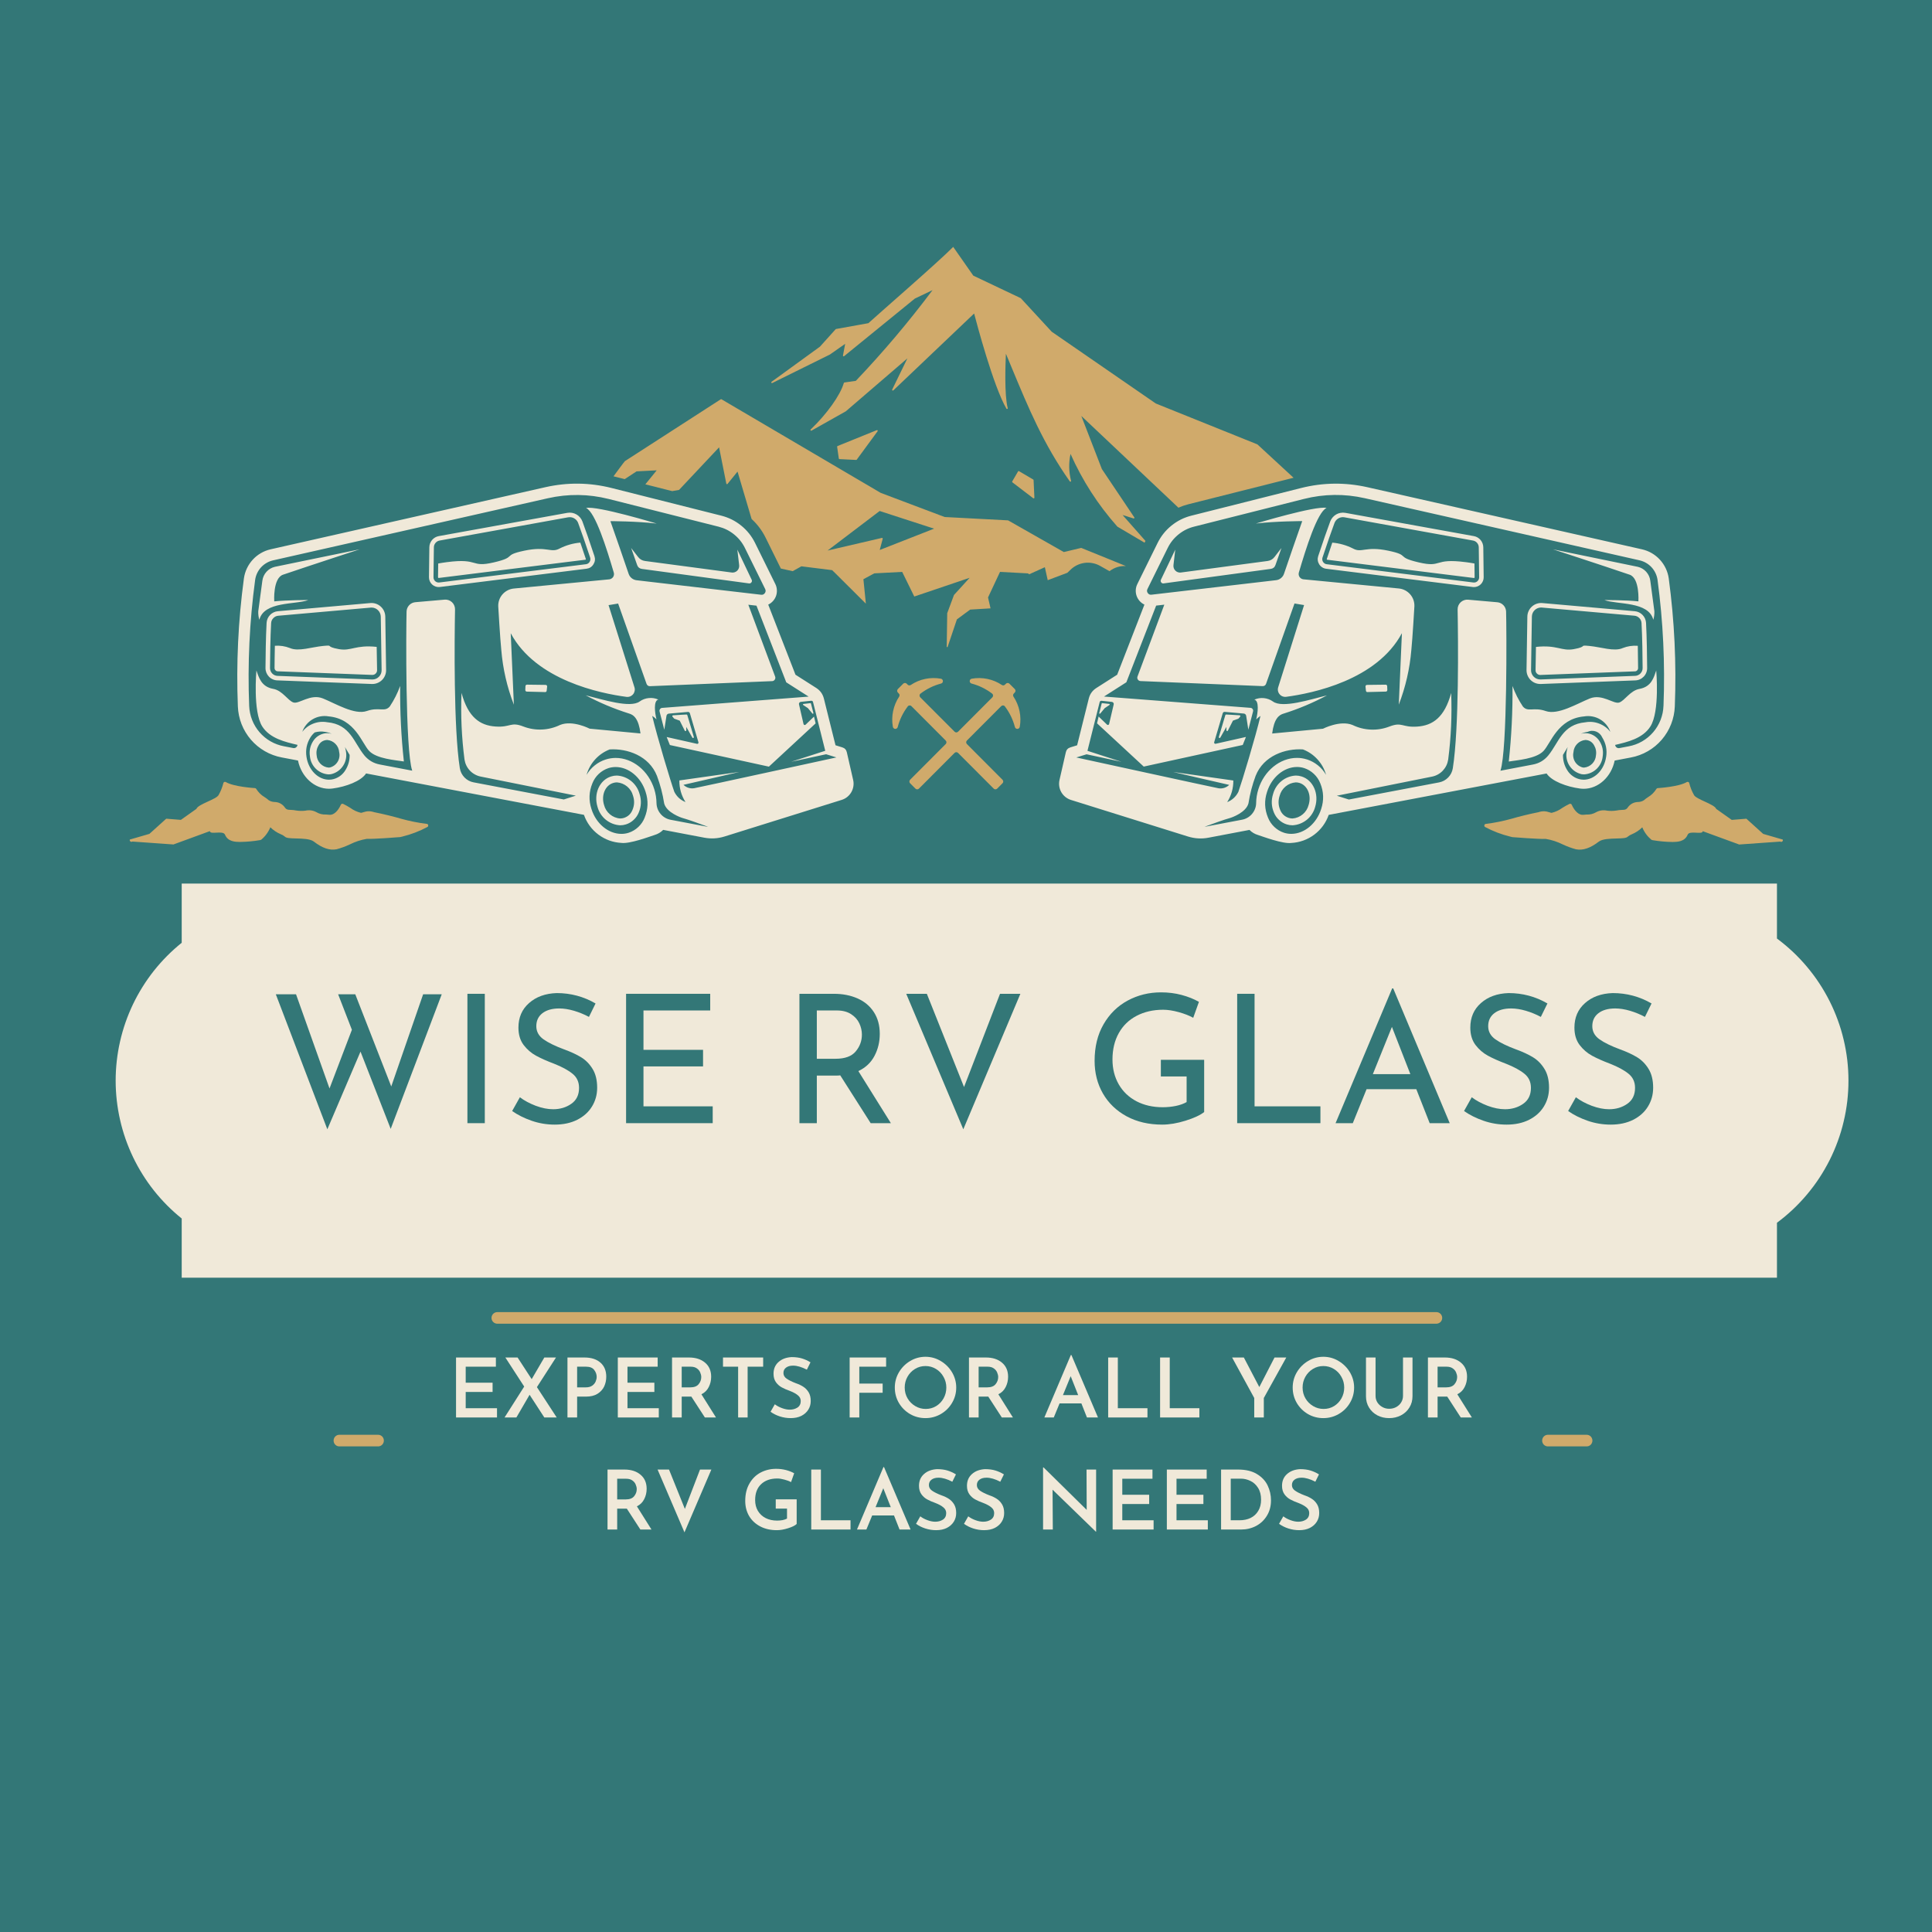 <svg xmlns="http://www.w3.org/2000/svg" xmlns:xlink="http://www.w3.org/1999/xlink" width="500" zoomAndPan="magnify" viewBox="0 0 375 375" height="500" preserveAspectRatio="xMidYMid meet" version="1.0"><defs><g/><clipPath id="id1"><path d="M 288 151 L 346.871 151 L 346.871 164.918 L 288 164.918 Z M 288 151 " clip-rule="nonzero"/></clipPath><clipPath id="id2"><path d="M 119 47.918 L 252 47.918 L 252 126 L 119 126 Z M 119 47.918 " clip-rule="nonzero"/></clipPath><clipPath id="id3"><path d="M 25 151 L 84 151 L 84 164.918 L 25 164.918 Z M 25 151 " clip-rule="nonzero"/></clipPath><clipPath id="id4"><path d="M 22 171.504 L 359 171.504 L 359 248 L 22 248 Z M 22 171.504 " clip-rule="nonzero"/></clipPath></defs><rect x="-37.5" width="450" fill="rgb(100%, 100%, 100%)" y="-37.5" height="450" fill-opacity="1"/><rect x="-37.5" width="450" fill="rgb(20%, 46.669%, 46.669%)" y="-37.5" height="450" fill-opacity="1"/><rect x="-37.5" width="450" fill="rgb(100%, 100%, 100%)" y="-37.5" height="450" fill-opacity="1"/><rect x="-37.5" width="450" fill="rgb(20%, 46.669%, 46.669%)" y="-37.5" height="450" fill-opacity="1"/><path fill="rgb(94.119%, 91.37%, 85.1%)" d="M 252.637 150.711 C 252.27 150.594 251.891 150.535 251.504 150.535 C 250.996 150.562 250.508 150.668 250.035 150.848 C 249.562 151.031 249.129 151.281 248.734 151.602 C 248.344 151.918 248.008 152.289 247.73 152.715 C 247.453 153.141 247.246 153.594 247.113 154.086 C 246.719 155.309 246.766 156.516 247.262 157.703 C 247.484 158.254 247.812 158.73 248.246 159.133 C 248.68 159.539 249.18 159.832 249.742 160.012 C 250.113 160.129 250.492 160.188 250.879 160.188 C 251.383 160.16 251.871 160.055 252.344 159.875 C 252.816 159.691 253.25 159.441 253.645 159.125 C 254.039 158.805 254.375 158.434 254.648 158.008 C 254.926 157.586 255.133 157.129 255.266 156.637 C 256.062 154.074 254.883 151.414 252.637 150.711 Z M 254.004 156.242 C 253.91 156.598 253.77 156.93 253.574 157.242 C 253.379 157.551 253.141 157.824 252.859 158.059 C 252.578 158.297 252.27 158.48 251.93 158.621 C 251.59 158.758 251.238 158.84 250.871 158.867 C 250.621 158.863 250.371 158.828 250.133 158.75 C 249.336 158.484 248.781 157.961 248.473 157.18 C 248.105 156.293 248.074 155.391 248.371 154.48 C 248.465 154.125 248.605 153.793 248.801 153.48 C 248.996 153.172 249.234 152.898 249.516 152.664 C 249.797 152.43 250.105 152.242 250.445 152.105 C 250.785 151.969 251.137 151.887 251.504 151.859 C 251.754 151.859 252.004 151.895 252.246 151.973 C 253.797 152.457 254.586 154.371 254.004 156.242 Z M 320.32 112.699 C 320.277 112.375 320.188 112.07 320.051 111.773 C 319.914 111.48 319.738 111.215 319.52 110.973 C 319.301 110.734 319.051 110.531 318.773 110.367 C 318.492 110.207 318.195 110.086 317.883 110.016 L 301.43 106.625 C 301.43 106.625 310.215 109.473 316.309 111.547 C 318.305 112.223 318.012 116.723 318.012 116.723 C 315.531 116.465 311.398 116.465 311.398 116.465 C 313.934 117.398 319.977 116.672 320.906 120.297 C 321.066 119.758 321.133 119.203 321.113 118.641 Z M 317.316 118.637 L 299.352 117.051 C 298.98 117.02 298.621 117.066 298.273 117.184 C 297.922 117.305 297.609 117.488 297.336 117.738 C 297.059 117.988 296.848 118.281 296.695 118.621 C 296.543 118.957 296.461 119.312 296.457 119.684 C 296.422 122.664 296.344 127.453 296.297 130.043 C 296.293 130.398 296.355 130.746 296.488 131.078 C 296.621 131.41 296.812 131.707 297.062 131.961 C 297.312 132.219 297.602 132.414 297.93 132.555 C 298.262 132.691 298.605 132.762 298.961 132.762 C 298.996 132.762 299.031 132.762 299.062 132.762 L 317.402 132.066 C 317.715 132.055 318.012 131.988 318.297 131.859 C 318.582 131.734 318.832 131.555 319.047 131.332 C 319.266 131.105 319.43 130.848 319.543 130.555 C 319.66 130.266 319.715 129.961 319.711 129.648 C 319.695 127.566 319.648 123.66 319.496 120.895 C 319.477 120.605 319.41 120.328 319.297 120.066 C 319.18 119.801 319.023 119.566 318.82 119.359 C 318.621 119.152 318.391 118.984 318.133 118.863 C 317.875 118.738 317.602 118.66 317.316 118.637 Z M 317.371 131.184 L 299.035 131.883 L 298.961 131.883 C 298.723 131.883 298.492 131.836 298.27 131.742 C 298.051 131.648 297.855 131.516 297.688 131.344 C 297.52 131.172 297.391 130.977 297.301 130.75 C 297.211 130.527 297.168 130.297 297.176 130.055 C 297.223 127.449 297.301 122.645 297.336 119.688 C 297.34 119.453 297.387 119.227 297.477 119.008 C 297.57 118.793 297.699 118.602 297.867 118.438 C 298.035 118.27 298.227 118.145 298.445 118.055 C 298.66 117.965 298.887 117.918 299.121 117.918 C 299.172 117.918 299.223 117.918 299.273 117.926 L 317.238 119.508 C 317.609 119.543 317.93 119.695 318.191 119.965 C 318.453 120.234 318.598 120.559 318.621 120.938 C 318.773 123.688 318.82 127.578 318.832 129.648 C 318.836 129.848 318.801 130.039 318.73 130.223 C 318.656 130.406 318.551 130.57 318.414 130.715 C 318.277 130.859 318.121 130.973 317.938 131.051 C 317.758 131.133 317.57 131.176 317.371 131.184 Z M 323.902 112.262 C 323.805 111.586 323.613 110.938 323.32 110.32 C 323.027 109.703 322.652 109.145 322.191 108.641 C 321.73 108.137 321.203 107.715 320.617 107.371 C 320.027 107.027 319.398 106.781 318.734 106.629 L 265.383 94.562 C 261.094 93.602 256.82 93.652 252.559 94.719 L 231.227 100.094 C 229.805 100.453 228.523 101.094 227.379 102.02 C 226.238 102.941 225.344 104.062 224.691 105.383 L 220.758 113.359 C 220.582 113.715 220.48 114.09 220.453 114.488 C 220.43 114.883 220.48 115.27 220.609 115.645 C 220.738 116.02 220.938 116.355 221.199 116.652 C 221.465 116.949 221.773 117.184 222.133 117.355 L 216.844 130.961 L 212.809 133.535 C 212.043 134.023 211.551 134.707 211.332 135.59 L 209.07 144.66 L 207.754 145.066 C 207.281 145.211 206.988 145.527 206.879 146.008 L 205.645 151.41 C 205.555 151.812 205.543 152.215 205.602 152.621 C 205.664 153.027 205.797 153.406 206 153.766 C 206.207 154.121 206.465 154.426 206.785 154.684 C 207.105 154.941 207.457 155.133 207.848 155.258 L 230.598 162.371 C 231.898 162.773 233.219 162.852 234.559 162.598 L 242.52 161.086 C 242.996 161.562 243.555 161.895 244.203 162.082 C 245.172 162.395 249 163.832 250.633 163.617 C 251.438 163.574 252.223 163.418 252.984 163.145 C 253.746 162.867 254.449 162.488 255.098 162.004 C 255.742 161.52 256.305 160.949 256.785 160.297 C 257.262 159.641 257.637 158.934 257.902 158.168 L 300.191 150.133 C 301.184 151.637 304.09 152.707 306.645 153.051 C 306.891 153.086 307.137 153.102 307.387 153.105 C 310.242 153.105 312.762 150.781 313.406 147.625 L 316.551 147.027 C 317.129 146.922 317.695 146.766 318.246 146.559 C 318.801 146.355 319.332 146.105 319.84 145.812 C 320.352 145.52 320.832 145.184 321.289 144.809 C 321.742 144.434 322.16 144.02 322.547 143.574 C 322.93 143.125 323.273 142.652 323.578 142.145 C 323.883 141.641 324.145 141.113 324.359 140.562 C 324.574 140.016 324.742 139.449 324.863 138.871 C 324.984 138.297 325.055 137.711 325.078 137.121 C 325.406 128.801 325.012 120.516 323.902 112.262 Z M 256.445 157.008 C 255.555 159.859 253.168 161.852 250.633 161.852 C 250.152 161.852 249.688 161.781 249.23 161.637 C 248.52 161.402 247.895 161.027 247.348 160.512 C 246.805 159.996 246.391 159.391 246.117 158.695 C 245.441 157.059 245.379 155.398 245.93 153.715 C 246.82 150.863 249.207 148.871 251.746 148.871 C 252.223 148.871 252.688 148.941 253.141 149.086 C 253.855 149.32 254.48 149.695 255.027 150.211 C 255.574 150.723 255.984 151.332 256.262 152.027 C 256.934 153.664 256.996 155.324 256.445 157.008 Z M 253.664 147.402 C 253.039 147.203 252.398 147.105 251.742 147.105 C 248.445 147.105 245.363 149.602 244.25 153.18 C 243.973 154.059 243.828 154.961 243.816 155.887 C 243.809 156.273 243.734 156.648 243.594 157.008 C 243.457 157.371 243.262 157.695 243.008 157.992 C 242.758 158.285 242.465 158.527 242.129 158.719 C 241.797 158.91 241.438 159.043 241.059 159.109 L 234.148 160.422 C 234.035 160.445 233.918 160.465 233.801 160.477 C 235.547 159.828 237.629 159.078 238.711 158.785 C 239.145 158.664 241.863 157.695 242.324 155.934 C 242.609 154.109 243.07 152.332 243.715 150.598 C 245.254 146.676 249.508 145.242 252.898 145.461 C 253.992 145.883 254.934 146.527 255.723 147.395 C 256.516 148.262 257.07 149.262 257.387 150.395 C 256.973 149.68 256.445 149.066 255.805 148.551 C 255.164 148.035 254.453 147.652 253.668 147.398 Z M 311.75 146.898 C 311.391 149.43 309.516 151.34 307.379 151.34 C 307.215 151.34 307.047 151.328 306.883 151.301 C 306.32 151.211 305.805 151.008 305.336 150.688 C 304.863 150.371 304.48 149.965 304.188 149.477 C 303.629 148.574 303.355 147.59 303.375 146.523 C 303.695 146.016 303.988 145.496 304.289 145.004 C 304.203 145.266 304.137 145.535 304.098 145.812 C 304 146.301 304 146.793 304.094 147.285 C 304.188 147.777 304.375 148.23 304.648 148.648 C 304.922 149.066 305.266 149.418 305.68 149.699 C 306.09 149.98 306.543 150.172 307.031 150.277 C 307.176 150.297 307.324 150.309 307.473 150.309 C 307.93 150.281 308.371 150.172 308.793 149.988 C 309.215 149.801 309.594 149.547 309.922 149.227 C 310.254 148.902 310.52 148.535 310.719 148.117 C 310.918 147.703 311.039 147.262 311.082 146.805 C 311.242 145.758 311.043 144.789 310.488 143.895 C 310.23 143.473 309.898 143.129 309.492 142.855 C 309.082 142.582 308.637 142.41 308.152 142.336 C 308.004 142.316 307.859 142.305 307.711 142.305 C 307.422 142.305 307.137 142.348 306.859 142.426 C 307.27 142.242 307.699 142.121 308.141 142.055 C 308.402 141.934 308.676 141.863 308.965 141.852 C 309.25 141.84 309.527 141.887 309.797 141.988 C 310.066 142.09 310.305 142.242 310.512 142.441 C 310.719 142.641 310.879 142.871 310.992 143.137 C 311.711 144.297 311.965 145.555 311.754 146.902 Z M 305.406 145.996 C 305.426 145.695 305.5 145.402 305.621 145.129 C 305.746 144.852 305.914 144.605 306.125 144.387 C 306.336 144.172 306.578 143.996 306.852 143.867 C 307.125 143.734 307.41 143.656 307.711 143.629 C 307.797 143.629 307.883 143.633 307.969 143.645 C 308.586 143.746 309.055 144.066 309.379 144.605 C 309.758 145.227 309.891 145.898 309.773 146.617 C 309.754 146.918 309.684 147.207 309.559 147.484 C 309.434 147.762 309.266 148.008 309.055 148.227 C 308.844 148.445 308.602 148.617 308.328 148.75 C 308.059 148.879 307.77 148.957 307.469 148.988 C 307.383 148.988 307.297 148.98 307.211 148.969 C 306.898 148.887 306.609 148.75 306.352 148.559 C 306.09 148.363 305.875 148.129 305.707 147.852 C 305.539 147.574 305.43 147.273 305.379 146.953 C 305.324 146.633 305.336 146.312 305.41 145.996 Z M 322.879 137.023 C 322.863 137.492 322.805 137.953 322.711 138.41 C 322.613 138.867 322.48 139.312 322.312 139.746 C 322.141 140.18 321.934 140.598 321.695 140.996 C 321.453 141.398 321.184 141.773 320.879 142.125 C 320.574 142.48 320.242 142.805 319.883 143.102 C 319.523 143.398 319.145 143.664 318.738 143.898 C 318.336 144.129 317.918 144.328 317.48 144.488 C 317.043 144.648 316.594 144.773 316.137 144.859 L 314.324 145.203 C 314.125 145.242 313.941 145.199 313.777 145.078 C 313.613 144.953 313.523 144.789 313.504 144.586 C 315.895 144.023 318.84 143.348 320.332 141.02 C 322.195 138.117 321.473 130.141 321.473 130.141 C 321.008 131.488 320.543 133.301 318.219 133.715 C 316.414 134.039 315.375 135.996 314.289 136.359 C 313.203 136.723 310.984 134.598 308.559 135.582 C 306.129 136.566 302.406 138.844 300.031 138.016 C 297.656 137.188 296.582 138.297 295.59 137.133 C 294.758 135.887 294.086 134.559 293.574 133.152 C 293.621 138.051 293.379 142.938 292.852 147.812 C 294.453 147.551 298.117 147.293 299.566 145.793 C 301.02 144.293 302.305 139.52 307.473 139.055 C 308.004 138.965 308.539 138.969 309.07 139.066 C 309.602 139.16 310.102 139.348 310.566 139.621 C 311.035 139.898 311.441 140.242 311.785 140.66 C 312.129 141.078 312.391 141.543 312.57 142.055 C 311.996 141.32 311.277 140.785 310.406 140.453 C 309.539 140.117 308.648 140.031 307.73 140.195 C 303.223 140.605 302.574 144.133 300.516 146.637 C 299.727 147.59 298.723 148.18 297.508 148.402 L 291.234 149.598 C 292.59 145.637 292.426 121.961 292.332 118.707 C 292.324 118.477 292.277 118.258 292.191 118.047 C 292.105 117.836 291.98 117.645 291.824 117.48 C 291.668 117.312 291.488 117.18 291.281 117.078 C 291.078 116.977 290.859 116.918 290.633 116.898 L 284.949 116.398 C 284.688 116.375 284.43 116.41 284.18 116.496 C 283.93 116.582 283.711 116.715 283.516 116.895 C 283.324 117.074 283.176 117.285 283.07 117.531 C 282.969 117.773 282.918 118.027 282.922 118.293 C 283.031 124.23 283.215 141.352 281.992 149.105 C 281.941 149.445 281.836 149.77 281.684 150.074 C 281.531 150.383 281.336 150.66 281.094 150.906 C 280.855 151.152 280.586 151.359 280.285 151.523 C 279.98 151.684 279.664 151.797 279.324 151.863 L 261.812 155.188 L 259.477 154.449 L 277.953 150.742 C 278.352 150.664 278.73 150.523 279.086 150.328 C 279.441 150.133 279.762 149.887 280.043 149.59 C 280.32 149.293 280.551 148.965 280.73 148.598 C 280.91 148.23 281.027 147.844 281.09 147.441 C 281.648 143.145 281.84 138.832 281.672 134.504 C 280.379 139.27 278.082 140.824 275.082 141.031 C 272.086 141.238 272.191 140.047 269.656 141.031 C 268.5 141.473 267.301 141.668 266.062 141.613 C 264.82 141.559 263.645 141.262 262.527 140.719 C 260.102 139.734 256.793 141.445 256.793 141.445 L 246.926 142.375 C 247.289 139.527 248.219 138.75 249.203 138.492 C 252.098 137.578 254.887 136.402 257.57 134.969 C 254.211 135.801 248.93 137.512 247.082 136.164 C 246.555 135.789 245.965 135.57 245.32 135.504 C 244.676 135.441 244.059 135.539 243.465 135.801 C 244.449 136.008 244.137 138.391 243.828 139.637 C 244.082 139.383 244.355 139.156 244.656 138.961 C 243.738 142.898 241.062 151.758 240.367 153.703 C 239.891 154.637 239.168 155.301 238.195 155.695 C 239.004 154.414 239.402 153.012 239.387 151.496 L 227.711 149.84 C 227.711 149.84 236.617 151.914 238.59 152.348 C 238.312 152.617 237.988 152.809 237.617 152.926 C 237.25 153.039 236.875 153.062 236.492 153 C 235.402 152.805 208.906 147.023 208.906 147.023 L 210.906 146.406 L 217.688 147.867 L 211.074 145.734 C 211.578 143.723 213.074 137.734 213.438 136.301 C 213.492 136.094 213.625 136.004 213.836 136.023 L 215.82 136.238 C 215.941 136.254 216.035 136.309 216.105 136.406 C 216.176 136.504 216.195 136.613 216.168 136.73 L 215.277 140.527 C 215.254 140.621 215.199 140.68 215.109 140.707 C 215.02 140.734 214.938 140.715 214.871 140.648 L 213.242 139.078 L 212.934 140.398 L 222 148.793 L 241.215 144.598 L 241.836 143.043 L 235.949 144.367 C 235.859 144.387 235.785 144.359 235.723 144.293 C 235.664 144.227 235.645 144.148 235.672 144.062 L 237.324 138.461 C 237.387 138.254 237.527 138.156 237.746 138.176 L 241.422 138.5 C 241.539 138.512 241.645 138.559 241.73 138.641 C 241.816 138.727 241.867 138.828 241.883 138.949 L 242.301 141.637 L 243.215 138.086 C 243.262 137.918 243.23 137.766 243.129 137.621 C 243.031 137.48 242.895 137.402 242.719 137.391 L 214.285 135.199 L 218.625 132.43 L 224.41 117.547 L 225.992 117.367 L 220.789 131.309 C 220.75 131.406 220.738 131.508 220.75 131.613 C 220.762 131.719 220.797 131.812 220.855 131.902 C 220.914 131.988 220.988 132.059 221.082 132.113 C 221.172 132.164 221.27 132.191 221.375 132.195 L 245.094 133.176 C 245.238 133.18 245.371 133.145 245.488 133.062 C 245.609 132.98 245.691 132.875 245.738 132.738 L 251.262 117.137 L 253.121 117.445 L 248.098 133.391 C 248.059 133.508 248.039 133.625 248.031 133.746 C 248.023 133.867 248.031 133.984 248.055 134.105 C 248.078 134.223 248.117 134.336 248.168 134.445 C 248.223 134.555 248.285 134.656 248.363 134.746 C 248.441 134.84 248.527 134.922 248.625 134.992 C 248.723 135.062 248.828 135.121 248.941 135.164 C 249.055 135.207 249.172 135.238 249.289 135.25 C 249.41 135.266 249.527 135.266 249.648 135.25 C 254.738 134.578 267.227 132.031 272.109 122.898 L 271.504 136.77 C 272.824 133.348 273.637 129.805 273.941 126.148 C 274.164 124.047 274.531 117.711 274.531 117.711 C 274.551 117.281 274.492 116.863 274.352 116.457 C 274.211 116.051 274 115.688 273.719 115.363 C 273.438 115.039 273.105 114.777 272.727 114.582 C 272.344 114.383 271.941 114.266 271.516 114.223 L 253.004 112.445 C 252.848 112.43 252.707 112.383 252.574 112.305 C 252.441 112.223 252.332 112.121 252.242 111.992 C 252.156 111.863 252.102 111.723 252.078 111.57 C 252.055 111.418 252.066 111.266 252.109 111.117 C 253.477 106.488 255.684 99.391 257.488 98.586 C 255.32 98.117 243.773 101.617 243.773 101.617 C 247.723 101.148 252.762 101.148 252.762 101.148 C 251.762 103.949 250.152 108.645 249.223 111.371 C 249.109 111.711 248.91 111.992 248.633 112.215 C 248.355 112.441 248.039 112.574 247.684 112.613 L 223.5 115.43 C 223.195 115.469 222.957 115.359 222.781 115.109 C 222.605 114.859 222.586 114.598 222.723 114.324 L 226.656 106.348 C 227.164 105.32 227.863 104.445 228.758 103.723 C 229.648 103.004 230.648 102.5 231.758 102.223 L 253.09 96.844 C 257.012 95.859 260.949 95.812 264.895 96.699 L 318.25 108.762 C 318.695 108.867 319.117 109.031 319.512 109.262 C 319.91 109.492 320.262 109.777 320.574 110.113 C 320.883 110.453 321.137 110.828 321.332 111.242 C 321.531 111.66 321.66 112.094 321.727 112.547 C 322.82 120.672 323.203 128.832 322.883 137.027 Z M 286.074 104.059 L 261.125 99.543 C 260.82 99.488 260.516 99.488 260.211 99.543 C 259.906 99.594 259.621 99.699 259.352 99.852 C 259.086 100.008 258.852 100.203 258.652 100.438 C 258.453 100.676 258.297 100.938 258.191 101.23 C 257.613 102.801 256.746 105.242 255.859 107.953 C 255.773 108.219 255.746 108.488 255.781 108.766 C 255.816 109.047 255.91 109.301 256.059 109.539 C 256.207 109.773 256.402 109.969 256.637 110.117 C 256.871 110.27 257.129 110.359 257.406 110.395 L 285.859 113.938 C 285.938 113.949 286.016 113.953 286.094 113.953 C 286.348 113.953 286.59 113.902 286.82 113.805 C 287.055 113.707 287.262 113.57 287.438 113.387 C 287.613 113.207 287.75 113 287.844 112.766 C 287.938 112.531 287.984 112.285 287.98 112.031 L 287.906 106.23 C 287.902 105.969 287.855 105.719 287.766 105.477 C 287.676 105.234 287.547 105.012 287.379 104.812 C 287.215 104.617 287.02 104.453 286.793 104.32 C 286.57 104.191 286.332 104.105 286.078 104.059 Z M 286.812 112.77 C 286.613 112.969 286.375 113.07 286.094 113.066 C 286.051 113.066 286.012 113.066 285.969 113.059 L 257.516 109.516 C 257.367 109.5 257.234 109.449 257.109 109.371 C 256.984 109.289 256.883 109.188 256.801 109.062 C 256.723 108.938 256.676 108.801 256.656 108.656 C 256.637 108.508 256.652 108.363 256.695 108.223 C 257.578 105.523 258.445 103.094 259.016 101.531 C 259.145 101.188 259.355 100.906 259.656 100.699 C 259.957 100.488 260.289 100.383 260.656 100.379 C 260.762 100.379 260.867 100.391 260.969 100.41 L 285.918 104.922 C 286.238 104.98 286.5 105.133 286.707 105.379 C 286.918 105.629 287.023 105.914 287.027 106.234 L 287.102 112.043 C 287.105 112.324 287.012 112.566 286.812 112.766 Z M 268.953 132.895 L 265.332 132.938 C 265.246 132.941 265.172 132.973 265.113 133.039 C 265.059 133.105 265.031 133.18 265.043 133.27 L 265.129 134.066 C 265.152 134.242 265.25 134.332 265.43 134.328 L 268.988 134.238 C 269.07 134.238 269.141 134.207 269.195 134.145 C 269.254 134.086 269.281 134.012 269.277 133.93 L 269.25 133.176 C 269.246 133.098 269.215 133.031 269.156 132.977 C 269.102 132.918 269.035 132.891 268.953 132.891 Z M 227.766 109.703 L 228.117 106.68 L 225.336 112.52 C 225.25 112.703 225.266 112.871 225.383 113.035 C 225.5 113.195 225.66 113.266 225.855 113.238 L 246.645 110.422 C 247.105 110.359 247.41 110.113 247.566 109.672 L 248.73 106.367 L 247.383 108.109 C 247.039 108.555 246.59 108.812 246.035 108.887 L 229.203 111.125 C 229.008 111.148 228.816 111.129 228.629 111.066 C 228.441 111.004 228.281 110.902 228.141 110.762 C 228 110.625 227.898 110.461 227.832 110.277 C 227.766 110.09 227.746 109.898 227.77 109.703 Z M 314.961 125.793 C 313.309 126.52 310.727 125.586 308.508 125.379 C 306.285 125.172 308.352 125.484 305.457 126 C 303.062 126.43 302.258 125.121 298.129 125.566 C 298.102 127.273 298.07 128.902 298.051 130.078 C 298.043 130.336 298.133 130.555 298.312 130.734 C 298.492 130.918 298.707 131.008 298.961 131.008 L 299.008 131.008 L 317.336 130.309 C 317.508 130.305 317.656 130.238 317.777 130.113 C 317.895 129.988 317.953 129.84 317.953 129.664 C 317.945 128.582 317.93 127 317.895 125.348 C 316.883 125.273 315.906 125.418 314.965 125.789 Z M 284.48 109.113 C 278.125 108.285 280.039 110.254 275.391 109.164 C 270.742 108.078 273.891 107.816 269.449 106.887 C 265.004 105.953 264.332 107.402 262.629 106.473 C 261.359 105.832 260.016 105.449 258.598 105.324 C 258.258 106.309 257.898 107.379 257.531 108.5 C 257.52 108.531 257.523 108.566 257.543 108.594 C 257.559 108.625 257.586 108.645 257.621 108.645 L 286.094 112.191 C 286.18 112.188 286.223 112.145 286.223 112.055 L 286.191 109.375 C 285.676 109.281 285.113 109.191 284.484 109.109 Z M 213.477 138.535 C 213.508 138.535 213.535 138.523 213.559 138.5 L 214.426 137.449 L 215.344 136.836 C 215.387 136.809 215.402 136.77 215.391 136.719 C 215.379 136.668 215.348 136.641 215.297 136.633 L 213.953 136.48 C 213.887 136.469 213.848 136.496 213.832 136.562 L 213.367 138.402 C 213.352 138.457 213.371 138.5 213.426 138.527 C 213.441 138.535 213.457 138.539 213.477 138.535 Z M 237.996 138.688 C 237.918 138.684 237.863 138.723 237.84 138.797 L 236.574 143.047 C 236.547 143.133 236.578 143.195 236.66 143.234 C 236.68 143.242 236.703 143.246 236.723 143.246 C 236.781 143.246 236.828 143.219 236.859 143.168 L 238.043 141.086 L 238.043 141.742 C 238.039 141.824 238.078 141.875 238.16 141.895 C 238.238 141.914 238.297 141.887 238.332 141.812 L 239.312 139.875 L 240.34 139.508 C 240.367 139.496 240.387 139.48 240.406 139.461 L 240.715 139.098 C 240.758 139.051 240.766 138.996 240.742 138.938 C 240.719 138.879 240.676 138.848 240.609 138.84 C 239.738 138.77 238.012 138.688 237.996 138.688 Z M 237.996 138.688 " fill-opacity="1" fill-rule="evenodd"/><g clip-path="url(#id1)"><path fill="rgb(81.569%, 66.669%, 41.959%)" d="M 346.035 162.961 L 342.234 161.859 L 338.973 158.914 L 336.129 159.141 L 333.117 157.008 C 332.797 156.094 329.207 155.148 328.801 154.312 C 328.402 153.602 328.098 152.852 327.898 152.062 C 327.891 152.004 327.875 151.953 327.844 151.906 C 327.812 151.855 327.77 151.82 327.719 151.793 C 327.668 151.766 327.617 151.754 327.559 151.758 C 327.504 151.758 327.449 151.773 327.398 151.801 C 325.844 152.73 321.805 152.969 321.762 152.973 C 321.648 152.977 321.562 153.031 321.504 153.129 C 321.086 153.801 320.535 154.34 319.855 154.742 C 319.582 154.914 319.328 155.109 319.086 155.324 C 318.758 155.535 318.398 155.645 318.008 155.664 C 317.203 155.672 316.543 155.988 316.035 156.613 C 315.68 157.168 315.41 157.18 314.82 157.203 C 314.453 157.211 314.09 157.25 313.73 157.324 C 313.141 157.414 312.555 157.422 311.965 157.355 C 311.223 157.191 310.516 157.281 309.84 157.633 C 309.258 157.98 308.629 158.137 307.949 158.102 C 307.73 158.117 307.508 158.133 307.281 158.156 C 306.484 158.23 305.641 157.465 305.07 156.199 C 305.035 156.117 304.973 156.059 304.887 156.027 C 304.805 155.996 304.719 156 304.637 156.035 C 304.16 156.266 303.695 156.523 303.246 156.809 C 302.621 157.27 301.93 157.594 301.172 157.773 C 301.012 157.754 300.859 157.715 300.711 157.656 C 300.012 157.41 299.312 157.406 298.613 157.648 C 296.895 157.98 294.559 158.566 293.379 158.922 C 291.75 159.375 290.094 159.707 288.414 159.918 C 288.25 159.93 288.152 160.016 288.113 160.172 C 288.078 160.332 288.133 160.449 288.273 160.531 C 289.82 161.355 291.441 161.973 293.145 162.387 C 293.41 162.457 293.562 162.488 293.562 162.488 C 293.816 162.508 298.719 162.895 300.039 162.832 C 301.195 163.023 302.297 163.387 303.344 163.91 C 304.176 164.301 305.031 164.617 305.918 164.852 C 307.273 165.102 308.672 164.625 310.328 163.359 C 311.027 162.82 312.555 162.781 313.781 162.75 C 315.004 162.719 315.676 162.688 315.984 162.367 C 316.215 162.18 316.465 162.035 316.738 161.93 C 317.5 161.613 318.176 161.164 318.766 160.582 C 319.156 161.531 319.746 162.336 320.531 162.996 C 320.602 163.031 320.676 163.059 320.754 163.074 C 322.02 163.289 323.293 163.41 324.578 163.426 L 324.738 163.426 C 325.535 163.41 327 163.395 327.57 162.02 C 327.941 161.113 330.473 162.098 330.5 161.332 L 337.574 163.918 L 345.551 163.352 C 345.684 163.438 345.809 163.434 345.934 163.336 C 346.055 163.234 346.09 163.109 346.035 162.961 Z M 346.035 162.961 " fill-opacity="1" fill-rule="evenodd"/></g><g clip-path="url(#id2)"><path fill="rgb(81.569%, 66.669%, 41.959%)" d="M 209.828 106.355 L 206.484 107.152 L 195.695 101.016 C 195.676 101.008 195.656 101 195.633 101 L 183.359 100.352 L 170.941 95.664 L 140.043 77.5 C 139.996 77.469 139.949 77.469 139.902 77.5 L 121.297 89.504 C 121.203 89.562 119.32 92.133 119.082 92.453 L 119.246 92.492 L 121.258 93 L 123.559 91.492 L 127.465 91.293 L 125.262 94.012 L 130.473 95.324 L 131.75 95.109 C 131.777 95.105 131.805 95.094 131.824 95.07 L 139.574 86.828 L 140.977 93.867 C 140.988 93.922 141.023 93.957 141.078 93.973 C 141.133 93.988 141.18 93.973 141.215 93.926 L 143.156 91.535 L 145.883 100.734 C 147.016 101.773 147.922 102.984 148.605 104.363 L 151.562 110.355 L 153.863 110.863 L 155.547 109.922 L 161.508 110.664 L 162.047 111.18 L 168.066 117.172 L 167.586 112.426 L 169.695 111.289 L 175.113 111.004 L 177.461 115.785 L 188.207 112.148 L 185.168 115.484 L 183.855 119.02 L 183.762 125.387 L 183.742 125.57 L 183.918 125.609 L 185.734 120.219 L 188.312 118.32 L 192.262 118.082 L 191.777 115.965 L 194.102 111.004 L 199.52 111.293 L 199.766 111.465 L 202.805 110.094 L 203.363 112.613 L 207.168 111.18 L 207.707 110.664 C 208.082 110.281 208.512 109.969 208.992 109.727 C 209.473 109.488 209.977 109.332 210.508 109.258 C 211.039 109.188 211.57 109.203 212.098 109.309 C 212.621 109.41 213.117 109.598 213.582 109.867 C 214.078 110.152 214.711 110.516 215.352 110.863 C 216.293 110.148 217.352 109.816 218.531 109.867 L 209.914 106.367 C 209.887 106.355 209.859 106.352 209.828 106.355 Z M 170.754 106.75 L 171.332 104.582 C 171.344 104.531 171.332 104.488 171.297 104.449 C 171.262 104.41 171.219 104.398 171.168 104.41 L 160.637 106.859 L 170.742 99.184 L 181.309 102.613 Z M 244.086 86.277 C 244.074 86.266 244.062 86.258 244.047 86.25 L 224.336 78.316 L 204.137 64.387 L 198.152 57.898 C 198.141 57.887 198.129 57.875 198.113 57.867 L 188.914 53.5 L 185.016 47.922 C 182.418 50.602 169.855 61.512 168.551 62.73 L 162.277 63.859 C 162.246 63.867 162.219 63.883 162.199 63.902 L 159.148 67.289 L 149.766 74.102 C 149.691 74.152 149.676 74.215 149.723 74.289 C 149.766 74.363 149.828 74.383 149.906 74.34 L 161.086 68.812 L 164.047 66.738 L 163.621 69 C 163.609 69.062 163.629 69.109 163.684 69.145 C 163.742 69.176 163.793 69.172 163.844 69.129 L 177.566 57.957 L 181.004 56.316 C 176.383 62.477 171.422 68.348 166.117 73.922 L 163.898 74.238 C 163.84 74.25 163.801 74.281 163.785 74.34 C 163.121 76.68 160.477 80.391 157.352 83.363 C 157.297 83.418 157.293 83.477 157.34 83.543 C 157.387 83.605 157.445 83.621 157.516 83.582 L 164.172 79.836 L 176.121 69.562 L 173.176 75.613 C 173.145 75.684 173.156 75.742 173.219 75.785 C 173.281 75.832 173.34 75.828 173.395 75.773 L 189.078 60.852 C 189.555 62.676 192.809 74.977 195.344 79.312 C 195.371 79.359 195.41 79.383 195.461 79.383 L 195.465 79.383 C 195.559 79.383 195.605 79.336 195.605 79.242 C 195.605 79.215 195.602 79.191 195.586 79.168 C 194.93 76.605 195.156 70.582 195.246 68.66 C 195.625 69.566 195.992 70.453 196.359 71.336 C 199.656 79.273 202.504 86.129 207.645 93.434 C 207.676 93.469 207.715 93.488 207.762 93.492 C 207.852 93.492 207.898 93.445 207.902 93.355 C 207.902 93.328 207.895 93.305 207.883 93.281 C 207.449 91.562 207.418 89.836 207.789 88.105 C 210.09 93.277 213.117 97.98 216.879 102.215 C 216.887 102.223 216.898 102.23 216.906 102.234 L 222.16 105.336 L 222.332 104.992 L 217.895 99.965 L 220.008 100.625 C 220.023 100.633 220.039 100.637 220.055 100.633 C 220.145 100.633 220.191 100.586 220.195 100.496 C 220.195 100.453 220.18 100.418 220.145 100.391 L 213.871 91.039 L 209.883 80.738 L 228.73 98.543 C 229.359 98.266 230.004 98.043 230.668 97.875 L 251.082 92.734 Z M 162.941 89.113 L 166.176 89.273 L 166.184 89.273 C 166.23 89.273 166.266 89.254 166.293 89.219 L 170.34 83.703 C 170.379 83.648 170.379 83.594 170.34 83.535 C 170.297 83.484 170.242 83.469 170.18 83.492 L 162.574 86.574 C 162.508 86.602 162.48 86.652 162.488 86.723 L 162.812 88.992 C 162.824 89.066 162.867 89.105 162.941 89.113 Z M 200.641 96.734 C 200.664 96.734 200.684 96.73 200.703 96.723 C 200.754 96.691 200.777 96.648 200.777 96.594 L 200.617 93.184 C 200.613 93.137 200.59 93.098 200.547 93.074 L 197.793 91.453 C 197.762 91.43 197.727 91.426 197.691 91.438 C 197.652 91.445 197.625 91.465 197.605 91.5 L 196.473 93.445 C 196.434 93.516 196.445 93.578 196.512 93.625 L 200.551 96.707 C 200.578 96.727 200.609 96.734 200.641 96.734 Z M 200.641 96.734 " fill-opacity="1" fill-rule="evenodd"/></g><path fill="rgb(94.119%, 91.37%, 85.1%)" d="M 119.742 150.535 C 119.355 150.535 118.977 150.594 118.609 150.711 C 116.363 151.414 115.184 154.074 115.984 156.637 C 116.117 157.129 116.324 157.586 116.598 158.008 C 116.875 158.434 117.211 158.805 117.605 159.125 C 118 159.441 118.434 159.691 118.906 159.875 C 119.379 160.055 119.867 160.16 120.371 160.188 C 120.758 160.188 121.137 160.129 121.508 160.012 C 122.07 159.832 122.566 159.539 123 159.133 C 123.434 158.73 123.762 158.254 123.984 157.703 C 124.477 156.516 124.527 155.309 124.133 154.086 C 123.996 153.594 123.793 153.137 123.516 152.715 C 123.238 152.289 122.902 151.918 122.508 151.598 C 122.113 151.281 121.68 151.031 121.207 150.848 C 120.734 150.668 120.246 150.562 119.742 150.535 Z M 122.773 157.18 C 122.465 157.965 121.914 158.488 121.117 158.754 C 120.875 158.828 120.629 158.867 120.375 158.867 C 120.012 158.844 119.66 158.758 119.32 158.621 C 118.98 158.484 118.672 158.297 118.391 158.062 C 118.109 157.828 117.871 157.555 117.676 157.246 C 117.48 156.934 117.336 156.602 117.246 156.246 C 116.664 154.375 117.453 152.461 119.004 151.977 C 119.246 151.898 119.492 151.859 119.746 151.859 C 120.109 151.887 120.465 151.969 120.801 152.105 C 121.141 152.246 121.453 152.43 121.734 152.664 C 122.016 152.902 122.254 153.172 122.449 153.484 C 122.645 153.793 122.785 154.129 122.879 154.48 C 123.176 155.395 123.141 156.293 122.773 157.18 Z M 130.84 139.465 C 130.859 139.484 130.879 139.5 130.906 139.508 L 131.934 139.879 L 132.91 141.816 C 132.949 141.891 133.004 141.918 133.086 141.898 C 133.164 141.879 133.207 141.828 133.207 141.746 L 133.207 141.09 L 134.387 143.172 C 134.418 143.223 134.461 143.25 134.523 143.25 C 134.543 143.25 134.562 143.242 134.582 143.234 C 134.668 143.199 134.699 143.137 134.672 143.047 L 133.406 138.801 C 133.379 138.727 133.328 138.688 133.25 138.688 C 133.234 138.688 131.504 138.77 130.633 138.844 C 130.57 138.852 130.527 138.883 130.504 138.945 C 130.48 139.004 130.488 139.055 130.531 139.102 Z M 157.293 136.48 L 155.949 136.637 C 155.898 136.645 155.867 136.672 155.855 136.723 C 155.844 136.773 155.859 136.809 155.902 136.84 L 156.816 137.449 L 157.688 138.5 C 157.707 138.527 157.734 138.539 157.77 138.539 C 157.789 138.539 157.805 138.535 157.82 138.527 C 157.871 138.5 157.891 138.461 157.879 138.402 L 157.41 136.566 C 157.398 136.5 157.359 136.473 157.293 136.48 Z M 123.855 108.105 L 122.508 106.367 L 123.672 109.676 C 123.824 110.113 124.133 110.363 124.59 110.426 L 145.379 113.238 C 145.578 113.266 145.734 113.199 145.852 113.035 C 145.969 112.875 145.984 112.703 145.898 112.523 L 143.117 106.68 L 143.473 109.707 C 143.496 109.902 143.473 110.094 143.406 110.281 C 143.34 110.469 143.238 110.629 143.098 110.77 C 142.957 110.906 142.793 111.008 142.605 111.07 C 142.418 111.133 142.227 111.152 142.031 111.125 L 125.199 108.887 C 124.645 108.812 124.195 108.551 123.855 108.105 Z M 105.91 132.938 L 102.289 132.891 C 102.211 132.891 102.141 132.918 102.082 132.973 C 102.023 133.031 101.996 133.098 101.992 133.176 L 101.961 133.934 C 101.957 134.016 101.984 134.086 102.043 134.148 C 102.098 134.207 102.168 134.238 102.25 134.242 L 105.812 134.332 C 105.988 134.332 106.09 134.242 106.109 134.066 L 106.199 133.27 C 106.207 133.184 106.184 133.105 106.129 133.039 C 106.07 132.973 105.996 132.938 105.91 132.938 Z M 53.23 116.727 C 53.23 116.727 52.941 112.223 54.938 111.547 C 61.031 109.477 69.816 106.625 69.816 106.625 L 53.363 110.016 C 53.047 110.09 52.75 110.207 52.473 110.371 C 52.191 110.535 51.945 110.734 51.727 110.977 C 51.508 111.215 51.332 111.484 51.195 111.777 C 51.059 112.07 50.969 112.379 50.926 112.699 L 50.129 118.645 C 50.105 119.207 50.176 119.762 50.336 120.301 C 51.266 116.676 57.309 117.402 59.84 116.469 C 59.844 116.465 55.711 116.465 53.23 116.727 Z M 165.602 151.41 L 164.367 146.008 C 164.258 145.523 163.965 145.211 163.492 145.066 L 162.172 144.656 L 159.914 135.586 C 159.691 134.707 159.199 134.023 158.438 133.535 L 154.402 130.961 L 149.113 117.355 C 149.473 117.184 149.781 116.949 150.047 116.652 C 150.309 116.355 150.508 116.02 150.637 115.645 C 150.766 115.27 150.816 114.883 150.789 114.484 C 150.766 114.09 150.664 113.711 150.488 113.355 L 146.555 105.379 C 145.902 104.062 145.008 102.941 143.863 102.016 C 142.723 101.094 141.441 100.453 140.02 100.094 L 118.688 94.715 C 114.426 93.648 110.152 93.598 105.867 94.562 L 52.508 106.625 C 51.844 106.777 51.219 107.023 50.629 107.367 C 50.039 107.711 49.516 108.133 49.055 108.637 C 48.594 109.141 48.219 109.699 47.926 110.316 C 47.633 110.934 47.441 111.582 47.344 112.258 C 46.23 120.508 45.84 128.793 46.168 137.113 C 46.191 137.703 46.262 138.289 46.383 138.863 C 46.504 139.441 46.672 140.008 46.887 140.555 C 47.102 141.105 47.363 141.633 47.668 142.137 C 47.973 142.645 48.316 143.117 48.699 143.566 C 49.086 144.012 49.504 144.422 49.957 144.801 C 50.414 145.176 50.895 145.512 51.406 145.805 C 51.914 146.098 52.445 146.348 53 146.551 C 53.551 146.758 54.117 146.914 54.695 147.02 L 57.84 147.617 C 58.488 150.773 61 153.098 63.859 153.098 C 64.109 153.094 64.355 153.078 64.605 153.043 C 67.156 152.699 70.066 151.629 71.055 150.125 L 113.344 158.16 C 113.609 158.926 113.984 159.633 114.461 160.289 C 114.941 160.941 115.504 161.512 116.152 161.996 C 116.797 162.48 117.504 162.859 118.262 163.137 C 119.023 163.41 119.809 163.566 120.613 163.609 C 122.246 163.82 126.078 162.387 127.047 162.074 C 127.691 161.887 128.25 161.555 128.727 161.078 L 136.688 162.59 C 138.027 162.844 139.348 162.766 140.648 162.359 L 163.398 155.25 C 163.789 155.125 164.141 154.934 164.461 154.676 C 164.777 154.418 165.039 154.113 165.242 153.758 C 165.445 153.402 165.578 153.023 165.641 152.617 C 165.703 152.211 165.691 151.809 165.602 151.41 Z M 67.051 149.477 C 66.758 149.965 66.375 150.371 65.906 150.691 C 65.434 151.008 64.918 151.215 64.355 151.305 C 64.191 151.328 64.023 151.34 63.859 151.34 C 61.727 151.34 59.852 149.43 59.488 146.898 C 59.281 145.551 59.531 144.297 60.246 143.137 C 60.477 142.77 60.758 142.445 61.086 142.164 C 61.746 141.973 62.418 141.934 63.098 142.059 C 63.543 142.121 63.969 142.246 64.379 142.43 C 64.102 142.348 63.816 142.309 63.531 142.305 C 63.383 142.309 63.234 142.316 63.086 142.336 C 62.602 142.41 62.156 142.586 61.746 142.855 C 61.34 143.129 61.008 143.473 60.75 143.895 C 60.195 144.789 59.996 145.762 60.156 146.805 C 60.199 147.266 60.32 147.703 60.52 148.117 C 60.719 148.535 60.984 148.902 61.316 149.227 C 61.645 149.547 62.023 149.801 62.445 149.988 C 62.867 150.172 63.309 150.281 63.766 150.309 C 63.914 150.309 64.062 150.297 64.211 150.277 C 64.699 150.176 65.148 149.98 65.562 149.699 C 65.973 149.418 66.316 149.066 66.59 148.648 C 66.867 148.23 67.051 147.777 67.145 147.285 C 67.242 146.793 67.238 146.301 67.141 145.812 C 67.102 145.535 67.035 145.27 66.949 145.004 C 67.254 145.504 67.543 146.016 67.863 146.527 C 67.883 147.59 67.613 148.574 67.051 149.477 Z M 65.836 145.996 C 65.91 146.316 65.922 146.633 65.867 146.957 C 65.816 147.277 65.707 147.578 65.535 147.855 C 65.367 148.133 65.152 148.367 64.891 148.562 C 64.629 148.754 64.34 148.891 64.023 148.969 C 63.941 148.98 63.855 148.988 63.77 148.988 C 63.465 148.961 63.18 148.879 62.906 148.75 C 62.633 148.617 62.391 148.445 62.18 148.227 C 61.969 148.008 61.801 147.762 61.68 147.484 C 61.555 147.211 61.48 146.922 61.461 146.617 C 61.348 145.898 61.484 145.227 61.863 144.605 C 62.184 144.066 62.656 143.746 63.273 143.648 C 63.359 143.633 63.445 143.629 63.531 143.629 C 63.832 143.656 64.117 143.738 64.391 143.867 C 64.664 144 64.906 144.172 65.117 144.391 C 65.328 144.605 65.496 144.852 65.621 145.129 C 65.742 145.406 65.816 145.695 65.836 145.996 Z M 125.133 158.695 C 124.855 159.395 124.445 160 123.898 160.516 C 123.352 161.031 122.723 161.406 122.012 161.641 C 121.559 161.785 121.09 161.855 120.613 161.855 C 118.078 161.855 115.684 159.867 114.797 157.016 C 114.246 155.332 114.309 153.672 114.984 152.035 C 115.262 151.336 115.672 150.73 116.215 150.215 C 116.762 149.703 117.391 149.328 118.102 149.09 C 118.559 148.949 119.023 148.879 119.5 148.879 C 122.035 148.879 124.43 150.871 125.316 153.719 C 125.863 155.402 125.801 157.059 125.129 158.695 Z M 137.098 160.434 L 130.188 159.121 C 129.809 159.051 129.449 158.922 129.113 158.73 C 128.781 158.539 128.484 158.293 128.234 158 C 127.984 157.707 127.789 157.379 127.648 157.02 C 127.512 156.656 127.438 156.285 127.426 155.898 C 127.414 154.973 127.273 154.07 126.996 153.188 C 125.883 149.602 122.801 147.113 119.504 147.113 C 118.848 147.117 118.207 147.215 117.582 147.414 C 116.797 147.66 116.082 148.043 115.441 148.559 C 114.797 149.074 114.27 149.688 113.855 150.398 C 114.172 149.27 114.727 148.27 115.516 147.402 C 116.305 146.535 117.246 145.891 118.336 145.465 C 121.73 145.246 125.984 146.68 127.52 150.605 C 128.164 152.336 128.629 154.113 128.914 155.941 C 129.379 157.703 132.094 158.668 132.531 158.789 C 133.613 159.09 135.695 159.836 137.438 160.484 C 137.324 160.473 137.207 160.453 137.094 160.434 Z M 134.758 152.988 C 134.379 153.051 134.004 153.027 133.633 152.914 C 133.266 152.801 132.941 152.605 132.664 152.336 C 134.633 151.902 143.539 149.828 143.539 149.828 L 131.863 151.484 C 131.848 153 132.246 154.398 133.055 155.68 C 132.082 155.289 131.355 154.625 130.883 153.688 C 130.188 151.746 127.512 142.887 126.594 138.949 C 126.895 139.145 127.168 139.367 127.422 139.621 C 127.109 138.379 126.801 135.996 127.785 135.789 C 127.191 135.523 126.574 135.426 125.93 135.492 C 125.281 135.555 124.695 135.773 124.168 136.152 C 122.324 137.5 117.039 135.789 113.68 134.957 C 116.359 136.391 119.152 137.562 122.051 138.48 C 123.031 138.738 123.961 139.516 124.32 142.363 L 114.453 141.434 C 114.453 141.434 111.148 139.723 108.719 140.707 C 107.602 141.246 106.426 141.547 105.188 141.602 C 103.949 141.652 102.75 141.461 101.59 141.016 C 99.059 140.031 99.16 141.227 96.164 141.016 C 93.168 140.809 90.871 139.254 89.578 134.488 C 89.406 138.82 89.602 143.133 90.16 147.426 C 90.223 147.832 90.34 148.215 90.52 148.582 C 90.699 148.949 90.926 149.281 91.207 149.574 C 91.488 149.871 91.809 150.117 92.164 150.312 C 92.52 150.512 92.898 150.648 93.297 150.73 L 111.77 154.434 L 109.434 155.176 L 91.918 151.852 C 91.578 151.789 91.262 151.676 90.957 151.512 C 90.656 151.348 90.387 151.145 90.148 150.898 C 89.91 150.648 89.715 150.375 89.559 150.066 C 89.406 149.758 89.305 149.434 89.25 149.094 C 88.031 141.34 88.215 124.219 88.32 118.281 C 88.324 118.02 88.277 117.766 88.172 117.52 C 88.07 117.277 87.922 117.062 87.727 116.883 C 87.535 116.703 87.312 116.57 87.062 116.484 C 86.812 116.398 86.559 116.367 86.293 116.391 L 80.609 116.887 C 80.383 116.91 80.164 116.969 79.961 117.066 C 79.754 117.168 79.574 117.301 79.418 117.469 C 79.262 117.637 79.141 117.824 79.051 118.035 C 78.965 118.246 78.918 118.469 78.914 118.695 C 78.824 121.953 78.652 145.629 80.012 149.586 L 73.738 148.391 C 72.523 148.168 71.52 147.578 70.727 146.629 C 68.668 144.121 68.023 140.598 63.516 140.184 C 62.598 140.023 61.703 140.109 60.836 140.441 C 59.965 140.777 59.246 141.309 58.672 142.047 C 58.852 141.535 59.113 141.07 59.461 140.652 C 59.805 140.234 60.211 139.887 60.676 139.613 C 61.141 139.34 61.641 139.152 62.176 139.055 C 62.707 138.957 63.238 138.953 63.773 139.047 C 68.938 139.512 70.227 144.277 71.676 145.781 C 73.125 147.285 76.789 147.543 78.391 147.801 C 77.863 142.93 77.625 138.043 77.672 133.141 C 77.156 134.551 76.488 135.879 75.656 137.125 C 74.66 138.285 73.586 137.176 71.211 138.004 C 68.836 138.832 65.113 136.555 62.688 135.57 C 60.262 134.586 58.039 136.711 56.953 136.348 C 55.867 135.988 54.832 134.027 53.027 133.707 C 50.703 133.293 50.238 131.48 49.77 130.133 C 49.77 130.133 49.051 138.109 50.906 141.012 C 52.398 143.336 55.352 144.016 57.742 144.578 C 57.723 144.781 57.629 144.945 57.465 145.066 C 57.301 145.191 57.121 145.23 56.918 145.195 L 55.109 144.848 C 54.648 144.762 54.203 144.641 53.766 144.477 C 53.328 144.316 52.91 144.121 52.504 143.887 C 52.102 143.656 51.719 143.391 51.363 143.094 C 51.004 142.797 50.672 142.469 50.367 142.117 C 50.062 141.766 49.789 141.387 49.551 140.988 C 49.309 140.59 49.102 140.172 48.934 139.738 C 48.762 139.301 48.629 138.855 48.535 138.398 C 48.438 137.941 48.383 137.48 48.363 137.016 C 48.043 128.828 48.426 120.672 49.523 112.551 C 49.586 112.098 49.719 111.66 49.914 111.246 C 50.109 110.832 50.363 110.453 50.672 110.117 C 50.984 109.777 51.336 109.496 51.734 109.266 C 52.129 109.035 52.551 108.867 53 108.766 L 106.348 96.707 C 110.297 95.82 114.23 95.871 118.152 96.852 L 139.48 102.23 C 140.594 102.512 141.594 103.012 142.484 103.73 C 143.379 104.453 144.078 105.328 144.586 106.355 L 148.52 114.332 C 148.656 114.605 148.637 114.867 148.461 115.117 C 148.285 115.367 148.043 115.477 147.742 115.441 L 123.559 112.625 C 123.203 112.582 122.887 112.449 122.609 112.227 C 122.332 112 122.133 111.719 122.02 111.379 C 121.09 108.656 119.48 103.957 118.48 101.156 C 118.48 101.156 123.516 101.156 127.469 101.625 C 127.469 101.625 115.926 98.129 113.754 98.594 C 115.559 99.398 117.766 106.496 119.133 111.129 C 119.176 111.277 119.188 111.426 119.164 111.582 C 119.141 111.734 119.086 111.875 119 112.004 C 118.91 112.129 118.801 112.234 118.668 112.312 C 118.535 112.391 118.395 112.438 118.238 112.453 L 99.727 114.234 C 99.301 114.277 98.895 114.395 98.516 114.594 C 98.137 114.789 97.805 115.051 97.523 115.375 C 97.242 115.699 97.031 116.062 96.891 116.469 C 96.75 116.875 96.691 117.293 96.711 117.723 C 96.711 117.723 97.078 124.059 97.301 126.16 C 97.605 129.82 98.418 133.359 99.742 136.781 L 99.133 122.91 C 104.016 132.043 116.504 134.59 121.594 135.262 C 121.715 135.277 121.832 135.277 121.953 135.262 C 122.07 135.25 122.188 135.219 122.301 135.176 C 122.414 135.133 122.516 135.074 122.613 135.004 C 122.715 134.934 122.801 134.852 122.879 134.758 C 122.957 134.668 123.02 134.566 123.074 134.457 C 123.125 134.348 123.16 134.234 123.184 134.117 C 123.207 133.996 123.219 133.879 123.211 133.758 C 123.203 133.637 123.184 133.52 123.145 133.402 L 118.121 117.457 L 119.977 117.148 L 125.5 132.75 C 125.551 132.887 125.633 132.992 125.75 133.074 C 125.871 133.156 126 133.191 126.145 133.188 L 149.867 132.207 C 149.973 132.203 150.07 132.176 150.16 132.125 C 150.254 132.07 150.328 132.004 150.387 131.914 C 150.445 131.828 150.48 131.73 150.492 131.625 C 150.504 131.52 150.488 131.418 150.453 131.32 L 145.25 117.379 L 146.832 117.559 L 152.613 132.441 L 156.957 135.211 L 128.52 137.402 C 128.348 137.414 128.211 137.492 128.109 137.637 C 128.012 137.777 127.98 137.93 128.023 138.098 L 128.941 141.648 L 129.359 138.961 C 129.375 138.84 129.426 138.738 129.512 138.652 C 129.598 138.57 129.699 138.523 129.82 138.512 L 133.496 138.188 C 133.715 138.168 133.852 138.262 133.914 138.473 L 135.566 144.074 C 135.594 144.16 135.578 144.238 135.516 144.305 C 135.457 144.371 135.383 144.398 135.293 144.379 L 129.402 143.055 L 130.023 144.609 L 149.242 148.805 L 158.309 140.41 L 158 139.09 L 156.367 140.66 C 156.301 140.727 156.223 140.746 156.133 140.719 C 156.043 140.691 155.984 140.633 155.965 140.539 L 155.086 136.723 C 155.059 136.605 155.078 136.496 155.148 136.398 C 155.219 136.301 155.312 136.242 155.434 136.23 L 157.418 136.016 C 157.633 135.992 157.766 136.086 157.816 136.293 C 158.18 137.727 159.676 143.715 160.18 145.727 L 153.566 147.859 L 160.348 146.398 L 162.348 147.016 C 162.348 147.016 135.844 152.793 134.754 152.988 Z M 115.184 109.535 C 115.5 109.039 115.566 108.508 115.383 107.949 C 114.496 105.242 113.629 102.797 113.051 101.227 C 112.945 100.938 112.789 100.672 112.59 100.438 C 112.391 100.199 112.156 100.004 111.891 99.852 C 111.621 99.695 111.336 99.594 111.031 99.539 C 110.727 99.488 110.422 99.488 110.117 99.543 L 85.168 104.059 C 84.914 104.102 84.676 104.191 84.449 104.32 C 84.227 104.449 84.031 104.613 83.863 104.812 C 83.699 105.012 83.57 105.23 83.477 105.473 C 83.387 105.715 83.34 105.969 83.336 106.227 L 83.262 112.031 C 83.258 112.305 83.312 112.566 83.422 112.816 C 83.531 113.066 83.688 113.285 83.891 113.465 C 84.094 113.648 84.324 113.781 84.586 113.863 C 84.848 113.945 85.113 113.969 85.383 113.934 L 113.836 110.391 C 114.422 110.32 114.871 110.035 115.184 109.535 Z M 85.273 113.059 C 85.23 113.066 85.191 113.066 85.148 113.066 C 85.012 113.066 84.883 113.043 84.758 112.988 C 84.637 112.938 84.523 112.863 84.43 112.766 C 84.336 112.668 84.262 112.559 84.215 112.434 C 84.164 112.309 84.137 112.176 84.141 112.043 L 84.215 106.234 C 84.219 105.914 84.324 105.629 84.535 105.379 C 84.742 105.133 85.004 104.98 85.32 104.922 L 110.273 100.41 C 110.375 100.391 110.48 100.379 110.586 100.383 C 110.949 100.383 111.285 100.488 111.586 100.699 C 111.887 100.906 112.098 101.184 112.227 101.531 C 112.797 103.094 113.664 105.523 114.547 108.223 C 114.594 108.363 114.605 108.508 114.586 108.656 C 114.57 108.801 114.52 108.938 114.441 109.062 C 114.363 109.188 114.262 109.289 114.137 109.371 C 114.012 109.449 113.875 109.5 113.727 109.516 Z M 65.785 125.996 C 62.895 125.48 64.957 125.168 62.738 125.375 C 60.516 125.582 57.934 126.516 56.281 125.789 C 55.336 125.418 54.359 125.27 53.352 125.34 C 53.312 126.992 53.297 128.574 53.289 129.656 C 53.289 129.832 53.348 129.98 53.469 130.105 C 53.586 130.23 53.734 130.297 53.906 130.301 L 72.238 131 L 72.285 131 C 72.539 130.996 72.754 130.906 72.93 130.727 C 73.109 130.543 73.195 130.324 73.191 130.07 C 73.168 128.895 73.145 127.266 73.113 125.559 C 68.984 125.121 68.18 126.426 65.785 125.996 Z M 108.613 106.469 C 106.91 107.398 106.238 105.949 101.793 106.883 C 97.352 107.816 100.504 108.078 95.855 109.16 C 91.203 110.246 93.113 108.281 86.762 109.109 C 86.133 109.191 85.57 109.281 85.055 109.375 L 85.02 112.051 C 85.02 112.09 85.031 112.121 85.055 112.145 C 85.082 112.172 85.113 112.184 85.148 112.184 L 113.621 108.641 C 113.656 108.637 113.684 108.621 113.699 108.59 C 113.719 108.559 113.723 108.527 113.711 108.496 C 113.348 107.375 112.984 106.305 112.641 105.32 C 111.227 105.445 109.883 105.828 108.613 106.469 Z M 71.895 117.051 L 53.93 118.637 C 53.645 118.66 53.371 118.734 53.113 118.859 C 52.852 118.984 52.621 119.148 52.422 119.355 C 52.223 119.562 52.062 119.797 51.945 120.062 C 51.832 120.328 51.762 120.602 51.746 120.891 C 51.59 123.656 51.547 127.562 51.531 129.648 C 51.527 129.961 51.582 130.262 51.695 130.551 C 51.812 130.844 51.977 131.102 52.191 131.328 C 52.406 131.555 52.656 131.73 52.941 131.855 C 53.227 131.984 53.527 132.055 53.836 132.062 L 72.18 132.762 C 72.211 132.762 72.246 132.762 72.277 132.762 C 72.637 132.762 72.98 132.691 73.309 132.551 C 73.637 132.414 73.93 132.215 74.18 131.961 C 74.43 131.703 74.621 131.41 74.754 131.074 C 74.887 130.742 74.949 130.398 74.941 130.039 C 74.898 127.449 74.816 122.656 74.785 119.68 C 74.777 119.309 74.699 118.957 74.547 118.617 C 74.395 118.281 74.18 117.988 73.906 117.738 C 73.633 117.488 73.32 117.305 72.973 117.184 C 72.621 117.066 72.262 117.02 71.895 117.051 Z M 73.559 131.348 C 73.207 131.707 72.781 131.887 72.281 131.887 L 72.211 131.887 L 53.871 131.188 C 53.676 131.18 53.484 131.137 53.305 131.059 C 53.125 130.977 52.969 130.863 52.832 130.723 C 52.695 130.578 52.59 130.414 52.516 130.23 C 52.445 130.047 52.41 129.855 52.41 129.656 C 52.426 127.586 52.469 123.699 52.625 120.945 C 52.648 120.566 52.789 120.246 53.055 119.973 C 53.316 119.703 53.633 119.551 54.008 119.516 L 71.973 117.934 C 72.02 117.93 72.07 117.926 72.121 117.926 C 72.355 117.926 72.582 117.973 72.801 118.062 C 73.016 118.152 73.211 118.277 73.375 118.445 C 73.543 118.609 73.672 118.801 73.766 119.02 C 73.859 119.234 73.906 119.461 73.91 119.695 C 73.941 122.652 74.023 127.465 74.07 130.062 C 74.078 130.566 73.906 130.992 73.559 131.348 Z M 73.559 131.348 " fill-opacity="1" fill-rule="evenodd"/><g clip-path="url(#id3)"><path fill="rgb(81.569%, 66.669%, 41.959%)" d="M 82.82 159.914 C 81.141 159.703 79.488 159.371 77.855 158.918 C 76.676 158.562 74.34 157.977 72.621 157.645 C 71.922 157.402 71.227 157.406 70.527 157.652 C 70.379 157.711 70.223 157.75 70.062 157.77 C 69.305 157.59 68.613 157.266 67.988 156.805 C 67.539 156.52 67.074 156.262 66.598 156.031 C 66.516 155.996 66.43 155.992 66.348 156.023 C 66.262 156.055 66.199 156.113 66.164 156.195 C 65.594 157.461 64.75 158.227 63.953 158.152 C 63.727 158.129 63.5 158.113 63.285 158.098 C 62.605 158.133 61.977 157.977 61.391 157.629 C 60.719 157.277 60.012 157.188 59.27 157.352 C 58.68 157.418 58.09 157.41 57.504 157.32 C 57.145 157.246 56.785 157.207 56.418 157.199 C 55.828 157.176 55.559 157.164 55.203 156.609 C 54.695 155.984 54.035 155.668 53.23 155.66 C 52.844 155.641 52.484 155.527 52.152 155.32 C 51.914 155.105 51.656 154.91 51.383 154.738 C 50.703 154.336 50.152 153.797 49.738 153.125 C 49.676 153.027 49.59 152.973 49.477 152.969 C 49.434 152.969 45.395 152.723 43.836 151.797 C 43.789 151.77 43.734 151.754 43.68 151.75 C 43.621 151.75 43.566 151.762 43.516 151.789 C 43.465 151.816 43.426 151.852 43.395 151.898 C 43.363 151.949 43.344 152 43.34 152.059 C 43.137 152.848 42.836 153.598 42.434 154.309 C 42.031 155.145 38.438 156.09 38.121 157.004 L 35.109 159.137 L 32.266 158.91 L 29 161.855 L 25.199 162.957 C 25.148 163.105 25.184 163.23 25.309 163.324 C 25.43 163.426 25.559 163.43 25.688 163.344 L 33.664 163.91 L 40.738 161.32 C 40.762 162.09 43.297 161.105 43.672 162.012 C 44.234 163.383 45.707 163.406 46.5 163.418 L 46.66 163.418 C 47.945 163.398 49.219 163.281 50.484 163.062 C 50.562 163.047 50.637 163.02 50.707 162.984 C 51.492 162.328 52.082 161.523 52.473 160.574 C 53.062 161.152 53.738 161.602 54.496 161.922 C 54.773 162.023 55.027 162.172 55.254 162.359 C 55.562 162.68 56.223 162.711 57.457 162.742 C 58.695 162.77 60.211 162.809 60.914 163.348 C 62.566 164.621 63.969 165.098 65.32 164.844 C 66.207 164.605 67.062 164.293 67.895 163.902 C 68.941 163.375 70.043 163.016 71.199 162.82 C 72.516 162.887 77.422 162.5 77.676 162.477 C 77.676 162.477 77.828 162.445 78.094 162.379 C 79.793 161.961 81.41 161.34 82.953 160.52 C 83.094 160.438 83.145 160.316 83.109 160.16 C 83.074 160.004 82.973 159.918 82.812 159.902 Z M 82.82 159.914 " fill-opacity="1" fill-rule="evenodd"/></g><path fill="rgb(81.569%, 66.669%, 41.959%)" d="M 196.723 135.223 C 196.656 135.125 196.629 135.02 196.641 134.906 C 196.652 134.789 196.699 134.691 196.781 134.609 L 196.965 134.426 C 197.059 134.332 197.105 134.219 197.105 134.086 C 197.105 133.953 197.059 133.84 196.965 133.742 L 195.93 132.707 C 195.836 132.613 195.723 132.566 195.59 132.566 C 195.457 132.566 195.344 132.613 195.25 132.707 L 195.066 132.891 C 194.984 132.973 194.887 133.02 194.773 133.031 C 194.66 133.043 194.555 133.016 194.457 132.953 C 193.598 132.379 192.664 131.988 191.656 131.781 C 190.645 131.57 189.633 131.555 188.617 131.734 C 188.504 131.754 188.41 131.805 188.336 131.891 C 188.262 131.977 188.223 132.078 188.219 132.191 C 188.215 132.305 188.246 132.406 188.316 132.5 C 188.383 132.59 188.473 132.648 188.582 132.676 C 190.035 133.062 191.363 133.711 192.562 134.621 C 192.68 134.711 192.742 134.828 192.754 134.973 C 192.762 135.121 192.715 135.246 192.613 135.352 L 185.965 142.016 C 185.871 142.113 185.758 142.16 185.621 142.16 C 185.488 142.16 185.375 142.113 185.281 142.016 L 178.625 135.352 C 178.523 135.246 178.477 135.121 178.488 134.973 C 178.496 134.824 178.559 134.707 178.68 134.621 C 179.879 133.711 181.203 133.062 182.66 132.676 C 182.77 132.648 182.859 132.59 182.926 132.5 C 182.992 132.406 183.023 132.305 183.02 132.191 C 183.016 132.078 182.977 131.977 182.902 131.891 C 182.828 131.805 182.734 131.754 182.625 131.734 C 181.609 131.555 180.594 131.57 179.586 131.777 C 178.578 131.988 177.645 132.379 176.781 132.953 C 176.688 133.016 176.582 133.043 176.469 133.031 C 176.352 133.02 176.254 132.973 176.176 132.891 L 175.992 132.707 C 175.898 132.613 175.785 132.566 175.652 132.566 C 175.516 132.566 175.402 132.613 175.309 132.707 L 174.277 133.742 C 174.184 133.84 174.137 133.953 174.137 134.086 C 174.137 134.219 174.184 134.332 174.277 134.426 L 174.457 134.609 C 174.543 134.691 174.59 134.789 174.602 134.906 C 174.609 135.02 174.586 135.125 174.52 135.223 C 173.953 136.082 173.562 137.02 173.352 138.031 C 173.141 139.043 173.125 140.059 173.305 141.078 C 173.324 141.188 173.379 141.281 173.465 141.355 C 173.547 141.434 173.648 141.473 173.762 141.477 C 173.875 141.48 173.977 141.449 174.066 141.379 C 174.16 141.312 174.219 141.223 174.246 141.113 C 174.629 139.652 175.277 138.324 176.188 137.121 C 176.273 137 176.391 136.938 176.535 136.93 C 176.684 136.918 176.809 136.965 176.914 137.07 L 183.562 143.738 C 183.656 143.832 183.703 143.945 183.703 144.078 C 183.703 144.215 183.656 144.328 183.562 144.422 L 176.652 151.348 C 176.559 151.445 176.512 151.559 176.512 151.691 C 176.512 151.824 176.559 151.941 176.652 152.035 L 177.684 153.07 C 177.781 153.164 177.895 153.211 178.027 153.211 C 178.16 153.211 178.273 153.164 178.367 153.07 L 185.277 146.141 C 185.371 146.047 185.484 146 185.617 146 C 185.754 146 185.867 146.047 185.961 146.141 L 192.871 153.07 C 192.965 153.164 193.078 153.211 193.211 153.211 C 193.344 153.211 193.457 153.164 193.551 153.07 L 194.582 152.035 C 194.68 151.941 194.727 151.824 194.727 151.691 C 194.727 151.559 194.68 151.445 194.582 151.348 L 187.676 144.422 C 187.582 144.328 187.535 144.215 187.535 144.078 C 187.535 143.945 187.582 143.832 187.676 143.738 L 194.328 137.07 C 194.434 136.965 194.555 136.918 194.703 136.93 C 194.852 136.938 194.969 137 195.055 137.121 C 195.965 138.324 196.609 139.652 196.992 141.113 C 197.023 141.223 197.082 141.312 197.172 141.383 C 197.266 141.449 197.367 141.48 197.48 141.477 C 197.594 141.473 197.695 141.434 197.777 141.359 C 197.863 141.281 197.918 141.191 197.938 141.078 C 198.117 140.059 198.102 139.043 197.891 138.031 C 197.68 137.02 197.289 136.082 196.723 135.223 Z M 196.723 135.223 " fill-opacity="1" fill-rule="evenodd"/><g clip-path="url(#id4)"><path fill="rgb(94.119%, 91.37%, 85.1%)" d="M 344.906 182.168 L 344.906 171.504 L 35.27 171.504 L 35.27 182.992 C 34.273 183.793 33.324 184.648 32.422 185.555 C 31.52 186.465 30.672 187.418 29.875 188.422 C 29.082 189.426 28.344 190.469 27.668 191.555 C 26.988 192.641 26.375 193.758 25.82 194.914 C 25.27 196.066 24.781 197.25 24.359 198.457 C 23.941 199.668 23.586 200.895 23.305 202.145 C 23.02 203.391 22.809 204.652 22.664 205.922 C 22.523 207.195 22.449 208.473 22.449 209.75 C 22.449 211.031 22.523 212.309 22.664 213.578 C 22.809 214.852 23.02 216.113 23.305 217.359 C 23.586 218.609 23.941 219.836 24.359 221.047 C 24.781 222.254 25.27 223.438 25.82 224.59 C 26.375 225.746 26.988 226.863 27.668 227.949 C 28.344 229.035 29.082 230.078 29.875 231.082 C 30.672 232.086 31.52 233.039 32.422 233.949 C 33.324 234.855 34.273 235.711 35.27 236.512 L 35.27 248 L 344.906 248 L 344.906 237.336 C 345.441 236.938 345.965 236.523 346.477 236.098 C 346.988 235.668 347.488 235.227 347.977 234.77 C 348.461 234.312 348.934 233.84 349.391 233.355 C 349.852 232.871 350.293 232.375 350.723 231.863 C 351.152 231.352 351.566 230.828 351.969 230.293 C 352.367 229.762 352.75 229.215 353.117 228.656 C 353.484 228.102 353.836 227.531 354.168 226.953 C 354.504 226.375 354.82 225.789 355.121 225.195 C 355.422 224.598 355.703 223.992 355.969 223.379 C 356.23 222.77 356.48 222.148 356.707 221.52 C 356.938 220.895 357.145 220.262 357.34 219.621 C 357.531 218.98 357.703 218.336 357.855 217.688 C 358.012 217.039 358.145 216.387 358.262 215.727 C 358.379 215.07 358.477 214.41 358.555 213.746 C 358.629 213.086 358.688 212.418 358.727 211.754 C 358.766 211.086 358.785 210.418 358.785 209.754 C 358.785 209.086 358.766 208.418 358.727 207.75 C 358.688 207.086 358.629 206.422 358.555 205.758 C 358.477 205.094 358.379 204.434 358.262 203.777 C 358.145 203.117 358.012 202.465 357.855 201.816 C 357.703 201.168 357.531 200.523 357.34 199.883 C 357.145 199.242 356.938 198.609 356.707 197.984 C 356.48 197.355 356.23 196.734 355.969 196.125 C 355.703 195.512 355.422 194.906 355.121 194.309 C 354.82 193.715 354.504 193.129 354.168 192.551 C 353.836 191.973 353.484 191.406 353.117 190.848 C 352.75 190.289 352.367 189.742 351.969 189.211 C 351.566 188.676 351.152 188.152 350.723 187.641 C 350.293 187.129 349.852 186.633 349.391 186.148 C 348.934 185.664 348.461 185.191 347.977 184.734 C 347.488 184.277 346.988 183.836 346.477 183.406 C 345.965 182.98 345.441 182.566 344.906 182.168 Z M 344.906 182.168 " fill-opacity="1" fill-rule="evenodd"/></g><g fill="rgb(20%, 46.669%, 46.669%)" fill-opacity="1"><g transform="translate(52.115, 218.006)"><g><path d="M 23.719 1.109 L 17.859 -13.891 L 11.422 1.188 L 1.422 -25.016 L 5.344 -25.016 L 11.844 -6.734 L 16.188 -18.125 L 13.516 -25.016 L 16.844 -25.016 L 23.828 -7.125 L 30.016 -25.016 L 33.625 -25.016 Z M 23.719 1.109 "/></g></g></g><g fill="rgb(20%, 46.669%, 46.669%)" fill-opacity="1"><g transform="translate(87.115, 218.006)"><g><path d="M 6.984 -25.109 L 6.984 0 L 3.609 0 L 3.609 -25.109 Z M 6.984 -25.109 "/></g></g></g><g fill="rgb(20%, 46.669%, 46.669%)" fill-opacity="1"><g transform="translate(97.706, 218.006)"><g><path d="M 16.609 -20.625 C 15.703 -21.113 14.738 -21.508 13.719 -21.812 C 12.695 -22.113 11.738 -22.266 10.844 -22.266 C 9.469 -22.266 8.379 -21.957 7.578 -21.344 C 6.785 -20.727 6.391 -19.891 6.391 -18.828 C 6.391 -17.785 6.859 -16.93 7.797 -16.266 C 8.734 -15.609 10.07 -14.957 11.812 -14.312 C 13.102 -13.844 14.191 -13.336 15.078 -12.797 C 15.973 -12.254 16.719 -11.5 17.312 -10.531 C 17.906 -9.57 18.203 -8.352 18.203 -6.875 C 18.203 -5.531 17.863 -4.312 17.188 -3.219 C 16.52 -2.133 15.566 -1.281 14.328 -0.656 C 13.086 -0.031 11.633 0.281 9.969 0.281 C 8.414 0.281 6.922 0.031 5.484 -0.469 C 4.047 -0.969 2.785 -1.598 1.703 -2.359 L 3.203 -5.031 C 4.055 -4.383 5.082 -3.832 6.281 -3.375 C 7.488 -2.926 8.613 -2.703 9.656 -2.703 C 11 -2.703 12.172 -3.051 13.172 -3.75 C 14.18 -4.445 14.688 -5.477 14.688 -6.844 C 14.688 -8 14.266 -8.914 13.422 -9.594 C 12.578 -10.281 11.391 -10.926 9.859 -11.531 C 8.453 -12.062 7.281 -12.582 6.344 -13.094 C 5.406 -13.602 4.598 -14.301 3.922 -15.188 C 3.254 -16.082 2.922 -17.203 2.922 -18.547 C 2.922 -20.516 3.609 -22.102 4.984 -23.312 C 6.359 -24.531 8.145 -25.176 10.344 -25.25 C 13.062 -25.25 15.578 -24.578 17.891 -23.234 Z M 16.609 -20.625 "/></g></g></g><g fill="rgb(20%, 46.669%, 46.669%)" fill-opacity="1"><g transform="translate(117.914, 218.006)"><g><path d="M 19.938 -25.109 L 19.938 -21.875 L 6.984 -21.875 L 6.984 -14.234 L 18.547 -14.234 L 18.547 -11.016 L 6.984 -11.016 L 6.984 -3.266 L 20.422 -3.266 L 20.422 0 L 3.609 0 L 3.609 -25.109 Z M 19.938 -25.109 "/></g></g></g><g fill="rgb(20%, 46.669%, 46.669%)" fill-opacity="1"><g transform="translate(140.588, 218.006)"><g/></g></g><g fill="rgb(20%, 46.669%, 46.669%)" fill-opacity="1"><g transform="translate(151.56, 218.006)"><g><path d="M 17.438 0 L 11.531 -9.281 C 11.344 -9.25 11.066 -9.234 10.703 -9.234 L 6.984 -9.234 L 6.984 0 L 3.609 0 L 3.609 -25.109 L 10.312 -25.109 C 12.031 -25.109 13.562 -24.805 14.906 -24.203 C 16.25 -23.609 17.301 -22.723 18.062 -21.547 C 18.82 -20.379 19.203 -18.973 19.203 -17.328 C 19.203 -15.773 18.859 -14.348 18.172 -13.047 C 17.492 -11.754 16.453 -10.773 15.047 -10.109 L 21.359 0 Z M 10.625 -12.5 C 12.438 -12.5 13.738 -12.973 14.531 -13.922 C 15.332 -14.879 15.734 -15.969 15.734 -17.188 C 15.734 -17.938 15.566 -18.664 15.234 -19.375 C 14.898 -20.094 14.367 -20.688 13.641 -21.156 C 12.91 -21.633 11.988 -21.875 10.875 -21.875 L 6.984 -21.875 L 6.984 -12.5 Z M 10.625 -12.5 "/></g></g></g><g fill="rgb(20%, 46.669%, 46.669%)" fill-opacity="1"><g transform="translate(174.477, 218.006)"><g><path d="M 23.578 -25.109 L 12.5 1.188 L 1.422 -25.109 L 5.422 -25.109 L 12.641 -7.016 L 19.625 -25.109 Z M 23.578 -25.109 "/></g></g></g><g fill="rgb(20%, 46.669%, 46.669%)" fill-opacity="1"><g transform="translate(199.443, 218.006)"><g/></g></g><g fill="rgb(20%, 46.669%, 46.669%)" fill-opacity="1"><g transform="translate(210.415, 218.006)"><g><path d="M 23.312 -2.156 C 22.539 -1.551 21.336 -0.992 19.703 -0.484 C 18.078 0.023 16.566 0.281 15.172 0.281 C 12.555 0.281 10.254 -0.254 8.266 -1.328 C 6.273 -2.41 4.738 -3.891 3.656 -5.766 C 2.582 -7.641 2.047 -9.75 2.047 -12.094 C 2.047 -14.82 2.625 -17.188 3.781 -19.188 C 4.938 -21.195 6.5 -22.734 8.469 -23.797 C 10.438 -24.859 12.594 -25.391 14.938 -25.391 C 16.344 -25.391 17.672 -25.223 18.922 -24.891 C 20.18 -24.555 21.305 -24.109 22.297 -23.547 L 21.188 -20.453 C 20.445 -20.867 19.516 -21.234 18.391 -21.547 C 17.266 -21.859 16.254 -22.016 15.359 -22.016 C 13.41 -22.016 11.688 -21.617 10.188 -20.828 C 8.695 -20.047 7.547 -18.926 6.734 -17.469 C 5.922 -16.008 5.516 -14.305 5.516 -12.359 C 5.516 -10.555 5.922 -8.945 6.734 -7.531 C 7.547 -6.125 8.691 -5.031 10.172 -4.25 C 11.66 -3.477 13.352 -3.094 15.25 -3.094 C 16.125 -3.094 16.977 -3.176 17.812 -3.344 C 18.645 -3.52 19.344 -3.77 19.906 -4.094 L 19.906 -9.062 L 14.906 -9.062 L 14.906 -12.297 L 23.312 -12.297 Z M 23.312 -2.156 "/></g></g></g><g fill="rgb(20%, 46.669%, 46.669%)" fill-opacity="1"><g transform="translate(236.527, 218.006)"><g><path d="M 6.984 -25.109 L 6.984 -3.266 L 19.766 -3.266 L 19.766 0 L 3.609 0 L 3.609 -25.109 Z M 6.984 -25.109 "/></g></g></g><g fill="rgb(20%, 46.669%, 46.669%)" fill-opacity="1"><g transform="translate(258.124, 218.006)"><g><path d="M 16.781 -6.594 L 7.125 -6.594 L 4.453 0 L 1.109 0 L 12.094 -26.156 L 12.297 -26.156 L 23.266 0 L 19.375 0 Z M 15.625 -9.516 L 12.047 -18.688 L 8.344 -9.516 Z M 15.625 -9.516 "/></g></g></g><g fill="rgb(20%, 46.669%, 46.669%)" fill-opacity="1"><g transform="translate(282.465, 218.006)"><g><path d="M 16.609 -20.625 C 15.703 -21.113 14.738 -21.508 13.719 -21.812 C 12.695 -22.113 11.738 -22.266 10.844 -22.266 C 9.469 -22.266 8.379 -21.957 7.578 -21.344 C 6.785 -20.727 6.391 -19.891 6.391 -18.828 C 6.391 -17.785 6.859 -16.93 7.797 -16.266 C 8.734 -15.609 10.07 -14.957 11.812 -14.312 C 13.102 -13.844 14.191 -13.336 15.078 -12.797 C 15.973 -12.254 16.719 -11.5 17.312 -10.531 C 17.906 -9.57 18.203 -8.352 18.203 -6.875 C 18.203 -5.531 17.863 -4.312 17.188 -3.219 C 16.52 -2.133 15.566 -1.281 14.328 -0.656 C 13.086 -0.031 11.633 0.281 9.969 0.281 C 8.414 0.281 6.922 0.031 5.484 -0.469 C 4.047 -0.969 2.785 -1.598 1.703 -2.359 L 3.203 -5.031 C 4.055 -4.383 5.082 -3.832 6.281 -3.375 C 7.488 -2.926 8.613 -2.703 9.656 -2.703 C 11 -2.703 12.172 -3.051 13.172 -3.75 C 14.18 -4.445 14.688 -5.477 14.688 -6.844 C 14.688 -8 14.266 -8.914 13.422 -9.594 C 12.578 -10.281 11.391 -10.926 9.859 -11.531 C 8.453 -12.062 7.281 -12.582 6.344 -13.094 C 5.406 -13.602 4.598 -14.301 3.922 -15.188 C 3.254 -16.082 2.922 -17.203 2.922 -18.547 C 2.922 -20.516 3.609 -22.102 4.984 -23.312 C 6.359 -24.531 8.145 -25.176 10.344 -25.25 C 13.062 -25.25 15.578 -24.578 17.891 -23.234 Z M 16.609 -20.625 "/></g></g></g><g fill="rgb(20%, 46.669%, 46.669%)" fill-opacity="1"><g transform="translate(302.673, 218.006)"><g><path d="M 16.609 -20.625 C 15.703 -21.113 14.738 -21.508 13.719 -21.812 C 12.695 -22.113 11.738 -22.266 10.844 -22.266 C 9.469 -22.266 8.379 -21.957 7.578 -21.344 C 6.785 -20.727 6.391 -19.891 6.391 -18.828 C 6.391 -17.785 6.859 -16.93 7.797 -16.266 C 8.734 -15.609 10.07 -14.957 11.812 -14.312 C 13.102 -13.844 14.191 -13.336 15.078 -12.797 C 15.973 -12.254 16.719 -11.5 17.312 -10.531 C 17.906 -9.57 18.203 -8.352 18.203 -6.875 C 18.203 -5.531 17.863 -4.312 17.188 -3.219 C 16.52 -2.133 15.566 -1.281 14.328 -0.656 C 13.086 -0.031 11.633 0.281 9.969 0.281 C 8.414 0.281 6.922 0.031 5.484 -0.469 C 4.047 -0.969 2.785 -1.598 1.703 -2.359 L 3.203 -5.031 C 4.055 -4.383 5.082 -3.832 6.281 -3.375 C 7.488 -2.926 8.613 -2.703 9.656 -2.703 C 11 -2.703 12.172 -3.051 13.172 -3.75 C 14.18 -4.445 14.688 -5.477 14.688 -6.844 C 14.688 -8 14.266 -8.914 13.422 -9.594 C 12.578 -10.281 11.391 -10.926 9.859 -11.531 C 8.453 -12.062 7.281 -12.582 6.344 -13.094 C 5.406 -13.602 4.598 -14.301 3.922 -15.188 C 3.254 -16.082 2.922 -17.203 2.922 -18.547 C 2.922 -20.516 3.609 -22.102 4.984 -23.312 C 6.359 -24.531 8.145 -25.176 10.344 -25.25 C 13.062 -25.25 15.578 -24.578 17.891 -23.234 Z M 16.609 -20.625 "/></g></g></g><path stroke-linecap="round" transform="matrix(2.254, 0, 0, 2.25, 95.402, 255.805)" fill="none" stroke-linejoin="miter" d="M 0.5 0 L 81.366 0 " stroke="rgb(81.569%, 66.669%, 41.959%)" stroke-width="1" stroke-opacity="1" stroke-miterlimit="4"/><g fill="rgb(94.119%, 91.37%, 85.1%)" fill-opacity="1"><g transform="translate(86.923, 275.131)"><g><path d="M 9.328 -11.641 L 9.328 -9.859 L 3.469 -9.859 L 3.469 -6.75 L 8.688 -6.75 L 8.688 -4.953 L 3.469 -4.953 L 3.469 -1.797 L 9.547 -1.797 L 9.547 0 L 1.594 0 L 1.594 -11.641 Z M 9.328 -11.641 "/></g></g></g><g fill="rgb(94.119%, 91.37%, 85.1%)" fill-opacity="1"><g transform="translate(97.449, 275.131)"><g><path d="M 8.203 0 L 5.344 -4.406 L 2.781 0 L 0.484 0 L 4.297 -6 L 0.641 -11.641 L 3.016 -11.641 L 5.75 -7.438 L 8.203 -11.641 L 10.469 -11.641 L 6.766 -5.891 L 10.609 0 Z M 8.203 0 "/></g></g></g><g fill="rgb(94.119%, 91.37%, 85.1%)" fill-opacity="1"><g transform="translate(108.55, 275.131)"><g><path d="M 4.891 -11.641 C 6.211 -11.641 7.25 -11.305 8 -10.641 C 8.75 -9.984 9.125 -9.07 9.125 -7.906 C 9.125 -7.227 8.988 -6.598 8.719 -6.016 C 8.445 -5.441 8.016 -4.969 7.422 -4.594 C 6.836 -4.227 6.082 -4.047 5.156 -4.047 L 3.469 -4.047 L 3.469 0 L 1.594 0 L 1.594 -11.641 Z M 5.156 -5.844 C 5.664 -5.844 6.078 -5.953 6.391 -6.172 C 6.703 -6.391 6.926 -6.656 7.062 -6.969 C 7.195 -7.281 7.266 -7.582 7.266 -7.875 C 7.266 -8.363 7.102 -8.816 6.781 -9.234 C 6.469 -9.648 5.941 -9.859 5.203 -9.859 L 3.469 -9.859 L 3.469 -5.844 Z M 5.156 -5.844 "/></g></g></g><g fill="rgb(94.119%, 91.37%, 85.1%)" fill-opacity="1"><g transform="translate(118.324, 275.131)"><g><path d="M 9.328 -11.641 L 9.328 -9.859 L 3.469 -9.859 L 3.469 -6.75 L 8.688 -6.75 L 8.688 -4.953 L 3.469 -4.953 L 3.469 -1.797 L 9.547 -1.797 L 9.547 0 L 1.594 0 L 1.594 -11.641 Z M 9.328 -11.641 "/></g></g></g><g fill="rgb(94.119%, 91.37%, 85.1%)" fill-opacity="1"><g transform="translate(128.849, 275.131)"><g><path d="M 7.969 0 L 5.344 -4.047 L 3.469 -4.047 L 3.469 0 L 1.594 0 L 1.594 -11.641 L 4.875 -11.641 C 6.176 -11.641 7.219 -11.305 8 -10.641 C 8.789 -9.984 9.188 -9.07 9.188 -7.906 C 9.188 -7.188 9.031 -6.52 8.719 -5.906 C 8.414 -5.289 7.941 -4.82 7.297 -4.5 L 10.125 0 Z M 3.469 -5.844 L 5.141 -5.844 C 5.879 -5.844 6.414 -6.047 6.75 -6.453 C 7.094 -6.867 7.266 -7.332 7.266 -7.844 C 7.266 -8.133 7.195 -8.43 7.062 -8.734 C 6.938 -9.047 6.719 -9.312 6.406 -9.531 C 6.102 -9.75 5.703 -9.859 5.203 -9.859 L 3.469 -9.859 Z M 3.469 -5.844 "/></g></g></g><g fill="rgb(94.119%, 91.37%, 85.1%)" fill-opacity="1"><g transform="translate(139.567, 275.131)"><g><path d="M 8.562 -11.641 L 8.562 -9.859 L 5.547 -9.859 L 5.547 0 L 3.703 0 L 3.703 -9.859 L 0.766 -9.859 L 0.766 -11.641 Z M 8.562 -11.641 "/></g></g></g><g fill="rgb(94.119%, 91.37%, 85.1%)" fill-opacity="1"><g transform="translate(148.892, 275.131)"><g><path d="M 7.719 -9.281 C 6.707 -9.801 5.816 -10.062 5.047 -10.062 C 4.461 -10.062 4.004 -9.93 3.672 -9.672 C 3.336 -9.422 3.172 -9.07 3.172 -8.625 C 3.172 -8.188 3.379 -7.82 3.797 -7.531 C 4.223 -7.238 4.812 -6.945 5.562 -6.656 C 6.145 -6.457 6.641 -6.223 7.047 -5.953 C 7.453 -5.691 7.789 -5.336 8.062 -4.891 C 8.332 -4.441 8.469 -3.879 8.469 -3.203 C 8.469 -2.578 8.312 -2.016 8 -1.516 C 7.688 -1.016 7.238 -0.613 6.656 -0.312 C 6.07 -0.02 5.379 0.125 4.578 0.125 C 3.867 0.125 3.172 0.016 2.484 -0.203 C 1.805 -0.422 1.203 -0.723 0.672 -1.109 L 1.5 -2.562 C 1.895 -2.258 2.363 -2.008 2.906 -1.812 C 3.445 -1.613 3.945 -1.516 4.406 -1.516 C 4.969 -1.516 5.461 -1.648 5.891 -1.922 C 6.316 -2.203 6.531 -2.625 6.531 -3.188 C 6.531 -3.633 6.348 -4.004 5.984 -4.297 C 5.629 -4.598 5.133 -4.875 4.5 -5.125 C 3.832 -5.363 3.281 -5.602 2.844 -5.844 C 2.406 -6.082 2.031 -6.414 1.719 -6.844 C 1.406 -7.281 1.25 -7.828 1.25 -8.484 C 1.25 -9.43 1.57 -10.191 2.219 -10.766 C 2.863 -11.348 3.711 -11.664 4.766 -11.719 C 5.535 -11.719 6.207 -11.629 6.781 -11.453 C 7.363 -11.273 7.91 -11.023 8.422 -10.703 Z M 7.719 -9.281 "/></g></g></g><g fill="rgb(94.119%, 91.37%, 85.1%)" fill-opacity="1"><g transform="translate(158.202, 275.131)"><g/></g></g><g fill="rgb(94.119%, 91.37%, 85.1%)" fill-opacity="1"><g transform="translate(163.321, 275.131)"><g><path d="M 8.672 -11.641 L 8.672 -9.859 L 3.469 -9.859 L 3.469 -6.578 L 8 -6.578 L 8 -4.797 L 3.469 -4.797 L 3.469 0 L 1.594 0 L 1.594 -11.641 Z M 8.672 -11.641 "/></g></g></g><g fill="rgb(94.119%, 91.37%, 85.1%)" fill-opacity="1"><g transform="translate(172.807, 275.131)"><g><path d="M 0.875 -5.812 C 0.875 -6.875 1.141 -7.859 1.672 -8.766 C 2.211 -9.68 2.938 -10.41 3.844 -10.953 C 4.758 -11.504 5.754 -11.781 6.828 -11.781 C 7.898 -11.781 8.891 -11.504 9.797 -10.953 C 10.711 -10.41 11.441 -9.68 11.984 -8.766 C 12.523 -7.848 12.797 -6.863 12.797 -5.812 C 12.797 -4.727 12.523 -3.734 11.984 -2.828 C 11.453 -1.922 10.727 -1.203 9.812 -0.672 C 8.895 -0.141 7.898 0.125 6.828 0.125 C 5.754 0.125 4.758 -0.133 3.844 -0.656 C 2.938 -1.188 2.211 -1.906 1.672 -2.812 C 1.141 -3.719 0.875 -4.719 0.875 -5.812 Z M 2.797 -5.812 C 2.797 -5.051 2.977 -4.352 3.344 -3.719 C 3.707 -3.094 4.203 -2.594 4.828 -2.219 C 5.453 -1.844 6.133 -1.656 6.875 -1.656 C 7.613 -1.656 8.285 -1.836 8.891 -2.203 C 9.504 -2.578 9.988 -3.082 10.344 -3.719 C 10.695 -4.352 10.875 -5.051 10.875 -5.812 C 10.875 -6.562 10.691 -7.254 10.328 -7.891 C 9.973 -8.535 9.484 -9.047 8.859 -9.422 C 8.242 -9.797 7.566 -9.984 6.828 -9.984 C 6.086 -9.984 5.41 -9.797 4.797 -9.422 C 4.18 -9.047 3.691 -8.535 3.328 -7.891 C 2.973 -7.254 2.797 -6.562 2.797 -5.812 Z M 2.797 -5.812 "/></g></g></g><g fill="rgb(94.119%, 91.37%, 85.1%)" fill-opacity="1"><g transform="translate(186.483, 275.131)"><g><path d="M 7.969 0 L 5.344 -4.047 L 3.469 -4.047 L 3.469 0 L 1.594 0 L 1.594 -11.641 L 4.875 -11.641 C 6.176 -11.641 7.219 -11.305 8 -10.641 C 8.789 -9.984 9.188 -9.07 9.188 -7.906 C 9.188 -7.188 9.031 -6.52 8.719 -5.906 C 8.414 -5.289 7.941 -4.82 7.297 -4.5 L 10.125 0 Z M 3.469 -5.844 L 5.141 -5.844 C 5.879 -5.844 6.414 -6.047 6.75 -6.453 C 7.094 -6.867 7.266 -7.332 7.266 -7.844 C 7.266 -8.133 7.195 -8.43 7.062 -8.734 C 6.938 -9.047 6.719 -9.312 6.406 -9.531 C 6.102 -9.75 5.703 -9.859 5.203 -9.859 L 3.469 -9.859 Z M 3.469 -5.844 "/></g></g></g><g fill="rgb(94.119%, 91.37%, 85.1%)" fill-opacity="1"><g transform="translate(197.201, 275.131)"><g/></g></g><g fill="rgb(94.119%, 91.37%, 85.1%)" fill-opacity="1"><g transform="translate(202.319, 275.131)"><g><path d="M 7.578 -2.734 L 3.344 -2.734 L 2.219 0 L 0.391 0 L 5.531 -12.125 L 5.641 -12.125 L 10.797 0 L 8.656 0 Z M 6.953 -4.344 L 5.5 -8.016 L 4 -4.344 Z M 6.953 -4.344 "/></g></g></g><g fill="rgb(94.119%, 91.37%, 85.1%)" fill-opacity="1"><g transform="translate(213.501, 275.131)"><g><path d="M 3.469 -11.641 L 3.469 -1.797 L 9.219 -1.797 L 9.219 0 L 1.594 0 L 1.594 -11.641 Z M 3.469 -11.641 "/></g></g></g><g fill="rgb(94.119%, 91.37%, 85.1%)" fill-opacity="1"><g transform="translate(223.578, 275.131)"><g><path d="M 3.469 -11.641 L 3.469 -1.797 L 9.219 -1.797 L 9.219 0 L 1.594 0 L 1.594 -11.641 Z M 3.469 -11.641 "/></g></g></g><g fill="rgb(94.119%, 91.37%, 85.1%)" fill-opacity="1"><g transform="translate(233.656, 275.131)"><g/></g></g><g fill="rgb(94.119%, 91.37%, 85.1%)" fill-opacity="1"><g transform="translate(238.775, 275.131)"><g><path d="M 10.891 -11.641 L 6.531 -3.781 L 6.531 0 L 4.672 0 L 4.672 -3.781 L 0.375 -11.641 L 2.656 -11.641 L 5.656 -5.906 L 8.609 -11.641 Z M 10.891 -11.641 "/></g></g></g><g fill="rgb(94.119%, 91.37%, 85.1%)" fill-opacity="1"><g transform="translate(250.036, 275.131)"><g><path d="M 0.875 -5.812 C 0.875 -6.875 1.141 -7.859 1.672 -8.766 C 2.211 -9.68 2.938 -10.41 3.844 -10.953 C 4.758 -11.504 5.754 -11.781 6.828 -11.781 C 7.898 -11.781 8.891 -11.504 9.797 -10.953 C 10.711 -10.41 11.441 -9.68 11.984 -8.766 C 12.523 -7.848 12.797 -6.863 12.797 -5.812 C 12.797 -4.727 12.523 -3.734 11.984 -2.828 C 11.453 -1.922 10.727 -1.203 9.812 -0.672 C 8.895 -0.141 7.898 0.125 6.828 0.125 C 5.754 0.125 4.758 -0.133 3.844 -0.656 C 2.938 -1.188 2.211 -1.906 1.672 -2.812 C 1.141 -3.719 0.875 -4.719 0.875 -5.812 Z M 2.797 -5.812 C 2.797 -5.051 2.977 -4.352 3.344 -3.719 C 3.707 -3.094 4.203 -2.594 4.828 -2.219 C 5.453 -1.844 6.133 -1.656 6.875 -1.656 C 7.613 -1.656 8.285 -1.836 8.891 -2.203 C 9.504 -2.578 9.988 -3.082 10.344 -3.719 C 10.695 -4.352 10.875 -5.051 10.875 -5.812 C 10.875 -6.562 10.691 -7.254 10.328 -7.891 C 9.973 -8.535 9.484 -9.047 8.859 -9.422 C 8.242 -9.797 7.566 -9.984 6.828 -9.984 C 6.086 -9.984 5.41 -9.797 4.797 -9.422 C 4.18 -9.047 3.691 -8.535 3.328 -7.891 C 2.973 -7.254 2.797 -6.562 2.797 -5.812 Z M 2.797 -5.812 "/></g></g></g><g fill="rgb(94.119%, 91.37%, 85.1%)" fill-opacity="1"><g transform="translate(263.713, 275.131)"><g><path d="M 3.281 -4.188 C 3.281 -3.738 3.395 -3.32 3.625 -2.938 C 3.863 -2.562 4.188 -2.258 4.594 -2.031 C 5 -1.801 5.441 -1.688 5.922 -1.688 C 6.422 -1.688 6.875 -1.797 7.281 -2.016 C 7.695 -2.242 8.02 -2.547 8.25 -2.922 C 8.488 -3.305 8.609 -3.727 8.609 -4.188 L 8.609 -11.641 L 10.453 -11.641 L 10.453 -4.141 C 10.453 -3.305 10.25 -2.566 9.844 -1.922 C 9.445 -1.273 8.898 -0.77 8.203 -0.406 C 7.516 -0.051 6.754 0.125 5.922 0.125 C 5.086 0.125 4.328 -0.051 3.641 -0.406 C 2.953 -0.77 2.41 -1.273 2.016 -1.922 C 1.617 -2.566 1.422 -3.305 1.422 -4.141 L 1.422 -11.641 L 3.281 -11.641 Z M 3.281 -4.188 "/></g></g></g><g fill="rgb(94.119%, 91.37%, 85.1%)" fill-opacity="1"><g transform="translate(275.566, 275.131)"><g><path d="M 7.969 0 L 5.344 -4.047 L 3.469 -4.047 L 3.469 0 L 1.594 0 L 1.594 -11.641 L 4.875 -11.641 C 6.176 -11.641 7.219 -11.305 8 -10.641 C 8.789 -9.984 9.188 -9.07 9.188 -7.906 C 9.188 -7.188 9.031 -6.52 8.719 -5.906 C 8.414 -5.289 7.941 -4.82 7.297 -4.5 L 10.125 0 Z M 3.469 -5.844 L 5.141 -5.844 C 5.879 -5.844 6.414 -6.047 6.75 -6.453 C 7.094 -6.867 7.266 -7.332 7.266 -7.844 C 7.266 -8.133 7.195 -8.43 7.062 -8.734 C 6.938 -9.047 6.719 -9.312 6.406 -9.531 C 6.102 -9.75 5.703 -9.859 5.203 -9.859 L 3.469 -9.859 Z M 3.469 -5.844 "/></g></g></g><g fill="rgb(94.119%, 91.37%, 85.1%)" fill-opacity="1"><g transform="translate(116.326, 296.881)"><g><path d="M 7.969 0 L 5.344 -4.047 L 3.469 -4.047 L 3.469 0 L 1.594 0 L 1.594 -11.641 L 4.875 -11.641 C 6.176 -11.641 7.219 -11.305 8 -10.641 C 8.789 -9.984 9.188 -9.07 9.188 -7.906 C 9.188 -7.188 9.031 -6.52 8.719 -5.906 C 8.414 -5.289 7.941 -4.82 7.297 -4.5 L 10.125 0 Z M 3.469 -5.844 L 5.141 -5.844 C 5.879 -5.844 6.414 -6.047 6.75 -6.453 C 7.094 -6.867 7.266 -7.332 7.266 -7.844 C 7.266 -8.133 7.195 -8.43 7.062 -8.734 C 6.938 -9.047 6.719 -9.312 6.406 -9.531 C 6.102 -9.75 5.703 -9.859 5.203 -9.859 L 3.469 -9.859 Z M 3.469 -5.844 "/></g></g></g><g fill="rgb(94.119%, 91.37%, 85.1%)" fill-opacity="1"><g transform="translate(127.043, 296.881)"><g><path d="M 11.031 -11.641 L 5.812 0.547 L 0.594 -11.641 L 2.812 -11.641 L 5.891 -4 L 8.828 -11.641 Z M 11.031 -11.641 "/></g></g></g><g fill="rgb(94.119%, 91.37%, 85.1%)" fill-opacity="1"><g transform="translate(138.656, 296.881)"><g/></g></g><g fill="rgb(94.119%, 91.37%, 85.1%)" fill-opacity="1"><g transform="translate(143.775, 296.881)"><g><path d="M 10.859 -1.078 C 10.547 -0.773 9.988 -0.5 9.188 -0.25 C 8.395 0 7.672 0.125 7.016 0.125 C 5.785 0.125 4.707 -0.117 3.781 -0.609 C 2.852 -1.098 2.133 -1.77 1.625 -2.625 C 1.125 -3.488 0.875 -4.461 0.875 -5.547 C 0.875 -6.859 1.145 -7.984 1.688 -8.922 C 2.227 -9.867 2.953 -10.582 3.859 -11.062 C 4.773 -11.539 5.773 -11.781 6.859 -11.781 C 7.535 -11.781 8.176 -11.703 8.781 -11.547 C 9.383 -11.391 9.914 -11.18 10.375 -10.922 L 9.766 -9.203 C 9.441 -9.391 9.016 -9.551 8.484 -9.688 C 7.961 -9.832 7.504 -9.906 7.109 -9.906 C 5.773 -9.906 4.723 -9.535 3.953 -8.797 C 3.18 -8.066 2.797 -7.039 2.797 -5.719 C 2.797 -4.926 2.973 -4.227 3.328 -3.625 C 3.691 -3.02 4.195 -2.551 4.844 -2.219 C 5.488 -1.895 6.227 -1.734 7.062 -1.734 C 7.426 -1.734 7.781 -1.766 8.125 -1.828 C 8.469 -1.898 8.754 -2 8.984 -2.125 L 8.984 -4.062 L 6.797 -4.062 L 6.797 -5.859 L 10.859 -5.859 Z M 10.859 -1.078 "/></g></g></g><g fill="rgb(94.119%, 91.37%, 85.1%)" fill-opacity="1"><g transform="translate(155.868, 296.881)"><g><path d="M 3.469 -11.641 L 3.469 -1.797 L 9.219 -1.797 L 9.219 0 L 1.594 0 L 1.594 -11.641 Z M 3.469 -11.641 "/></g></g></g><g fill="rgb(94.119%, 91.37%, 85.1%)" fill-opacity="1"><g transform="translate(165.946, 296.881)"><g><path d="M 7.578 -2.734 L 3.344 -2.734 L 2.219 0 L 0.391 0 L 5.531 -12.125 L 5.641 -12.125 L 10.797 0 L 8.656 0 Z M 6.953 -4.344 L 5.5 -8.016 L 4 -4.344 Z M 6.953 -4.344 "/></g></g></g><g fill="rgb(94.119%, 91.37%, 85.1%)" fill-opacity="1"><g transform="translate(177.127, 296.881)"><g><path d="M 7.719 -9.281 C 6.707 -9.801 5.816 -10.062 5.047 -10.062 C 4.461 -10.062 4.004 -9.93 3.672 -9.672 C 3.336 -9.422 3.172 -9.07 3.172 -8.625 C 3.172 -8.188 3.379 -7.82 3.797 -7.531 C 4.223 -7.238 4.812 -6.945 5.562 -6.656 C 6.145 -6.457 6.641 -6.223 7.047 -5.953 C 7.453 -5.691 7.789 -5.336 8.062 -4.891 C 8.332 -4.441 8.469 -3.879 8.469 -3.203 C 8.469 -2.578 8.312 -2.016 8 -1.516 C 7.688 -1.016 7.238 -0.613 6.656 -0.312 C 6.07 -0.02 5.379 0.125 4.578 0.125 C 3.867 0.125 3.172 0.016 2.484 -0.203 C 1.805 -0.422 1.203 -0.723 0.672 -1.109 L 1.5 -2.562 C 1.895 -2.258 2.363 -2.008 2.906 -1.812 C 3.445 -1.613 3.945 -1.516 4.406 -1.516 C 4.969 -1.516 5.461 -1.648 5.891 -1.922 C 6.316 -2.203 6.531 -2.625 6.531 -3.188 C 6.531 -3.633 6.348 -4.004 5.984 -4.297 C 5.629 -4.598 5.133 -4.875 4.5 -5.125 C 3.832 -5.363 3.281 -5.602 2.844 -5.844 C 2.406 -6.082 2.031 -6.414 1.719 -6.844 C 1.406 -7.281 1.25 -7.828 1.25 -8.484 C 1.25 -9.43 1.57 -10.191 2.219 -10.766 C 2.863 -11.348 3.711 -11.664 4.766 -11.719 C 5.535 -11.719 6.207 -11.629 6.781 -11.453 C 7.363 -11.273 7.91 -11.023 8.422 -10.703 Z M 7.719 -9.281 "/></g></g></g><g fill="rgb(94.119%, 91.37%, 85.1%)" fill-opacity="1"><g transform="translate(186.437, 296.881)"><g><path d="M 7.719 -9.281 C 6.707 -9.801 5.816 -10.062 5.047 -10.062 C 4.461 -10.062 4.004 -9.93 3.672 -9.672 C 3.336 -9.422 3.172 -9.07 3.172 -8.625 C 3.172 -8.188 3.379 -7.82 3.797 -7.531 C 4.223 -7.238 4.812 -6.945 5.562 -6.656 C 6.145 -6.457 6.641 -6.223 7.047 -5.953 C 7.453 -5.691 7.789 -5.336 8.062 -4.891 C 8.332 -4.441 8.469 -3.879 8.469 -3.203 C 8.469 -2.578 8.312 -2.016 8 -1.516 C 7.688 -1.016 7.238 -0.613 6.656 -0.312 C 6.07 -0.02 5.379 0.125 4.578 0.125 C 3.867 0.125 3.172 0.016 2.484 -0.203 C 1.805 -0.422 1.203 -0.723 0.672 -1.109 L 1.5 -2.562 C 1.895 -2.258 2.363 -2.008 2.906 -1.812 C 3.445 -1.613 3.945 -1.516 4.406 -1.516 C 4.969 -1.516 5.461 -1.648 5.891 -1.922 C 6.316 -2.203 6.531 -2.625 6.531 -3.188 C 6.531 -3.633 6.348 -4.004 5.984 -4.297 C 5.629 -4.598 5.133 -4.875 4.5 -5.125 C 3.832 -5.363 3.281 -5.602 2.844 -5.844 C 2.406 -6.082 2.031 -6.414 1.719 -6.844 C 1.406 -7.281 1.25 -7.828 1.25 -8.484 C 1.25 -9.43 1.57 -10.191 2.219 -10.766 C 2.863 -11.348 3.711 -11.664 4.766 -11.719 C 5.535 -11.719 6.207 -11.629 6.781 -11.453 C 7.363 -11.273 7.91 -11.023 8.422 -10.703 Z M 7.719 -9.281 "/></g></g></g><g fill="rgb(94.119%, 91.37%, 85.1%)" fill-opacity="1"><g transform="translate(195.746, 296.881)"><g/></g></g><g fill="rgb(94.119%, 91.37%, 85.1%)" fill-opacity="1"><g transform="translate(200.865, 296.881)"><g><path d="M 11.891 -11.641 L 11.891 0.422 L 11.844 0.422 L 3.438 -7.734 L 3.484 0 L 1.594 0 L 1.594 -12.047 L 1.703 -12.047 L 10.062 -3.812 L 10.031 -11.641 Z M 11.891 -11.641 "/></g></g></g><g fill="rgb(94.119%, 91.37%, 85.1%)" fill-opacity="1"><g transform="translate(214.366, 296.881)"><g><path d="M 9.328 -11.641 L 9.328 -9.859 L 3.469 -9.859 L 3.469 -6.75 L 8.688 -6.75 L 8.688 -4.953 L 3.469 -4.953 L 3.469 -1.797 L 9.547 -1.797 L 9.547 0 L 1.594 0 L 1.594 -11.641 Z M 9.328 -11.641 "/></g></g></g><g fill="rgb(94.119%, 91.37%, 85.1%)" fill-opacity="1"><g transform="translate(224.891, 296.881)"><g><path d="M 9.328 -11.641 L 9.328 -9.859 L 3.469 -9.859 L 3.469 -6.75 L 8.688 -6.75 L 8.688 -4.953 L 3.469 -4.953 L 3.469 -1.797 L 9.547 -1.797 L 9.547 0 L 1.594 0 L 1.594 -11.641 Z M 9.328 -11.641 "/></g></g></g><g fill="rgb(94.119%, 91.37%, 85.1%)" fill-opacity="1"><g transform="translate(235.417, 296.881)"><g><path d="M 1.594 -11.641 L 4.906 -11.641 C 6.375 -11.641 7.582 -11.352 8.531 -10.781 C 9.488 -10.207 10.188 -9.469 10.625 -8.562 C 11.062 -7.656 11.281 -6.688 11.281 -5.656 C 11.281 -4.531 11.016 -3.535 10.484 -2.672 C 9.961 -1.816 9.258 -1.156 8.375 -0.688 C 7.488 -0.227 6.52 0 5.469 0 L 1.594 0 Z M 5.141 -1.797 C 5.973 -1.797 6.703 -1.945 7.328 -2.25 C 7.961 -2.562 8.457 -3.02 8.812 -3.625 C 9.176 -4.227 9.359 -4.953 9.359 -5.797 C 9.359 -6.711 9.16 -7.477 8.766 -8.094 C 8.379 -8.707 7.883 -9.156 7.281 -9.438 C 6.688 -9.727 6.066 -9.875 5.422 -9.875 L 3.469 -9.875 L 3.469 -1.797 Z M 5.141 -1.797 "/></g></g></g><g fill="rgb(94.119%, 91.37%, 85.1%)" fill-opacity="1"><g transform="translate(247.59, 296.881)"><g><path d="M 7.719 -9.281 C 6.707 -9.801 5.816 -10.062 5.047 -10.062 C 4.461 -10.062 4.004 -9.93 3.672 -9.672 C 3.336 -9.422 3.172 -9.07 3.172 -8.625 C 3.172 -8.188 3.379 -7.82 3.797 -7.531 C 4.223 -7.238 4.812 -6.945 5.562 -6.656 C 6.145 -6.457 6.641 -6.223 7.047 -5.953 C 7.453 -5.691 7.789 -5.336 8.062 -4.891 C 8.332 -4.441 8.469 -3.879 8.469 -3.203 C 8.469 -2.578 8.312 -2.016 8 -1.516 C 7.688 -1.016 7.238 -0.613 6.656 -0.312 C 6.07 -0.02 5.379 0.125 4.578 0.125 C 3.867 0.125 3.172 0.016 2.484 -0.203 C 1.805 -0.422 1.203 -0.723 0.672 -1.109 L 1.5 -2.562 C 1.895 -2.258 2.363 -2.008 2.906 -1.812 C 3.445 -1.613 3.945 -1.516 4.406 -1.516 C 4.969 -1.516 5.461 -1.648 5.891 -1.922 C 6.316 -2.203 6.531 -2.625 6.531 -3.188 C 6.531 -3.633 6.348 -4.004 5.984 -4.297 C 5.629 -4.598 5.133 -4.875 4.5 -5.125 C 3.832 -5.363 3.281 -5.602 2.844 -5.844 C 2.406 -6.082 2.031 -6.414 1.719 -6.844 C 1.406 -7.281 1.25 -7.828 1.25 -8.484 C 1.25 -9.43 1.57 -10.191 2.219 -10.766 C 2.863 -11.348 3.711 -11.664 4.766 -11.719 C 5.535 -11.719 6.207 -11.629 6.781 -11.453 C 7.363 -11.273 7.91 -11.023 8.422 -10.703 Z M 7.719 -9.281 "/></g></g></g><path stroke-linecap="round" transform="matrix(2.202, 0, 0, 2.25, 64.753, 279.619)" fill="none" stroke-linejoin="miter" d="M 0.5 -0.001 L 3.929 -0.001 " stroke="rgb(81.569%, 66.669%, 41.959%)" stroke-width="1" stroke-opacity="1" stroke-miterlimit="4"/><path stroke-linecap="round" transform="matrix(2.202, 0, 0, 2.25, 299.332, 279.619)" fill="none" stroke-linejoin="miter" d="M 0.5 -0.001 L 3.929 -0.001 " stroke="rgb(81.569%, 66.669%, 41.959%)" stroke-width="1" stroke-opacity="1" stroke-miterlimit="4"/></svg>